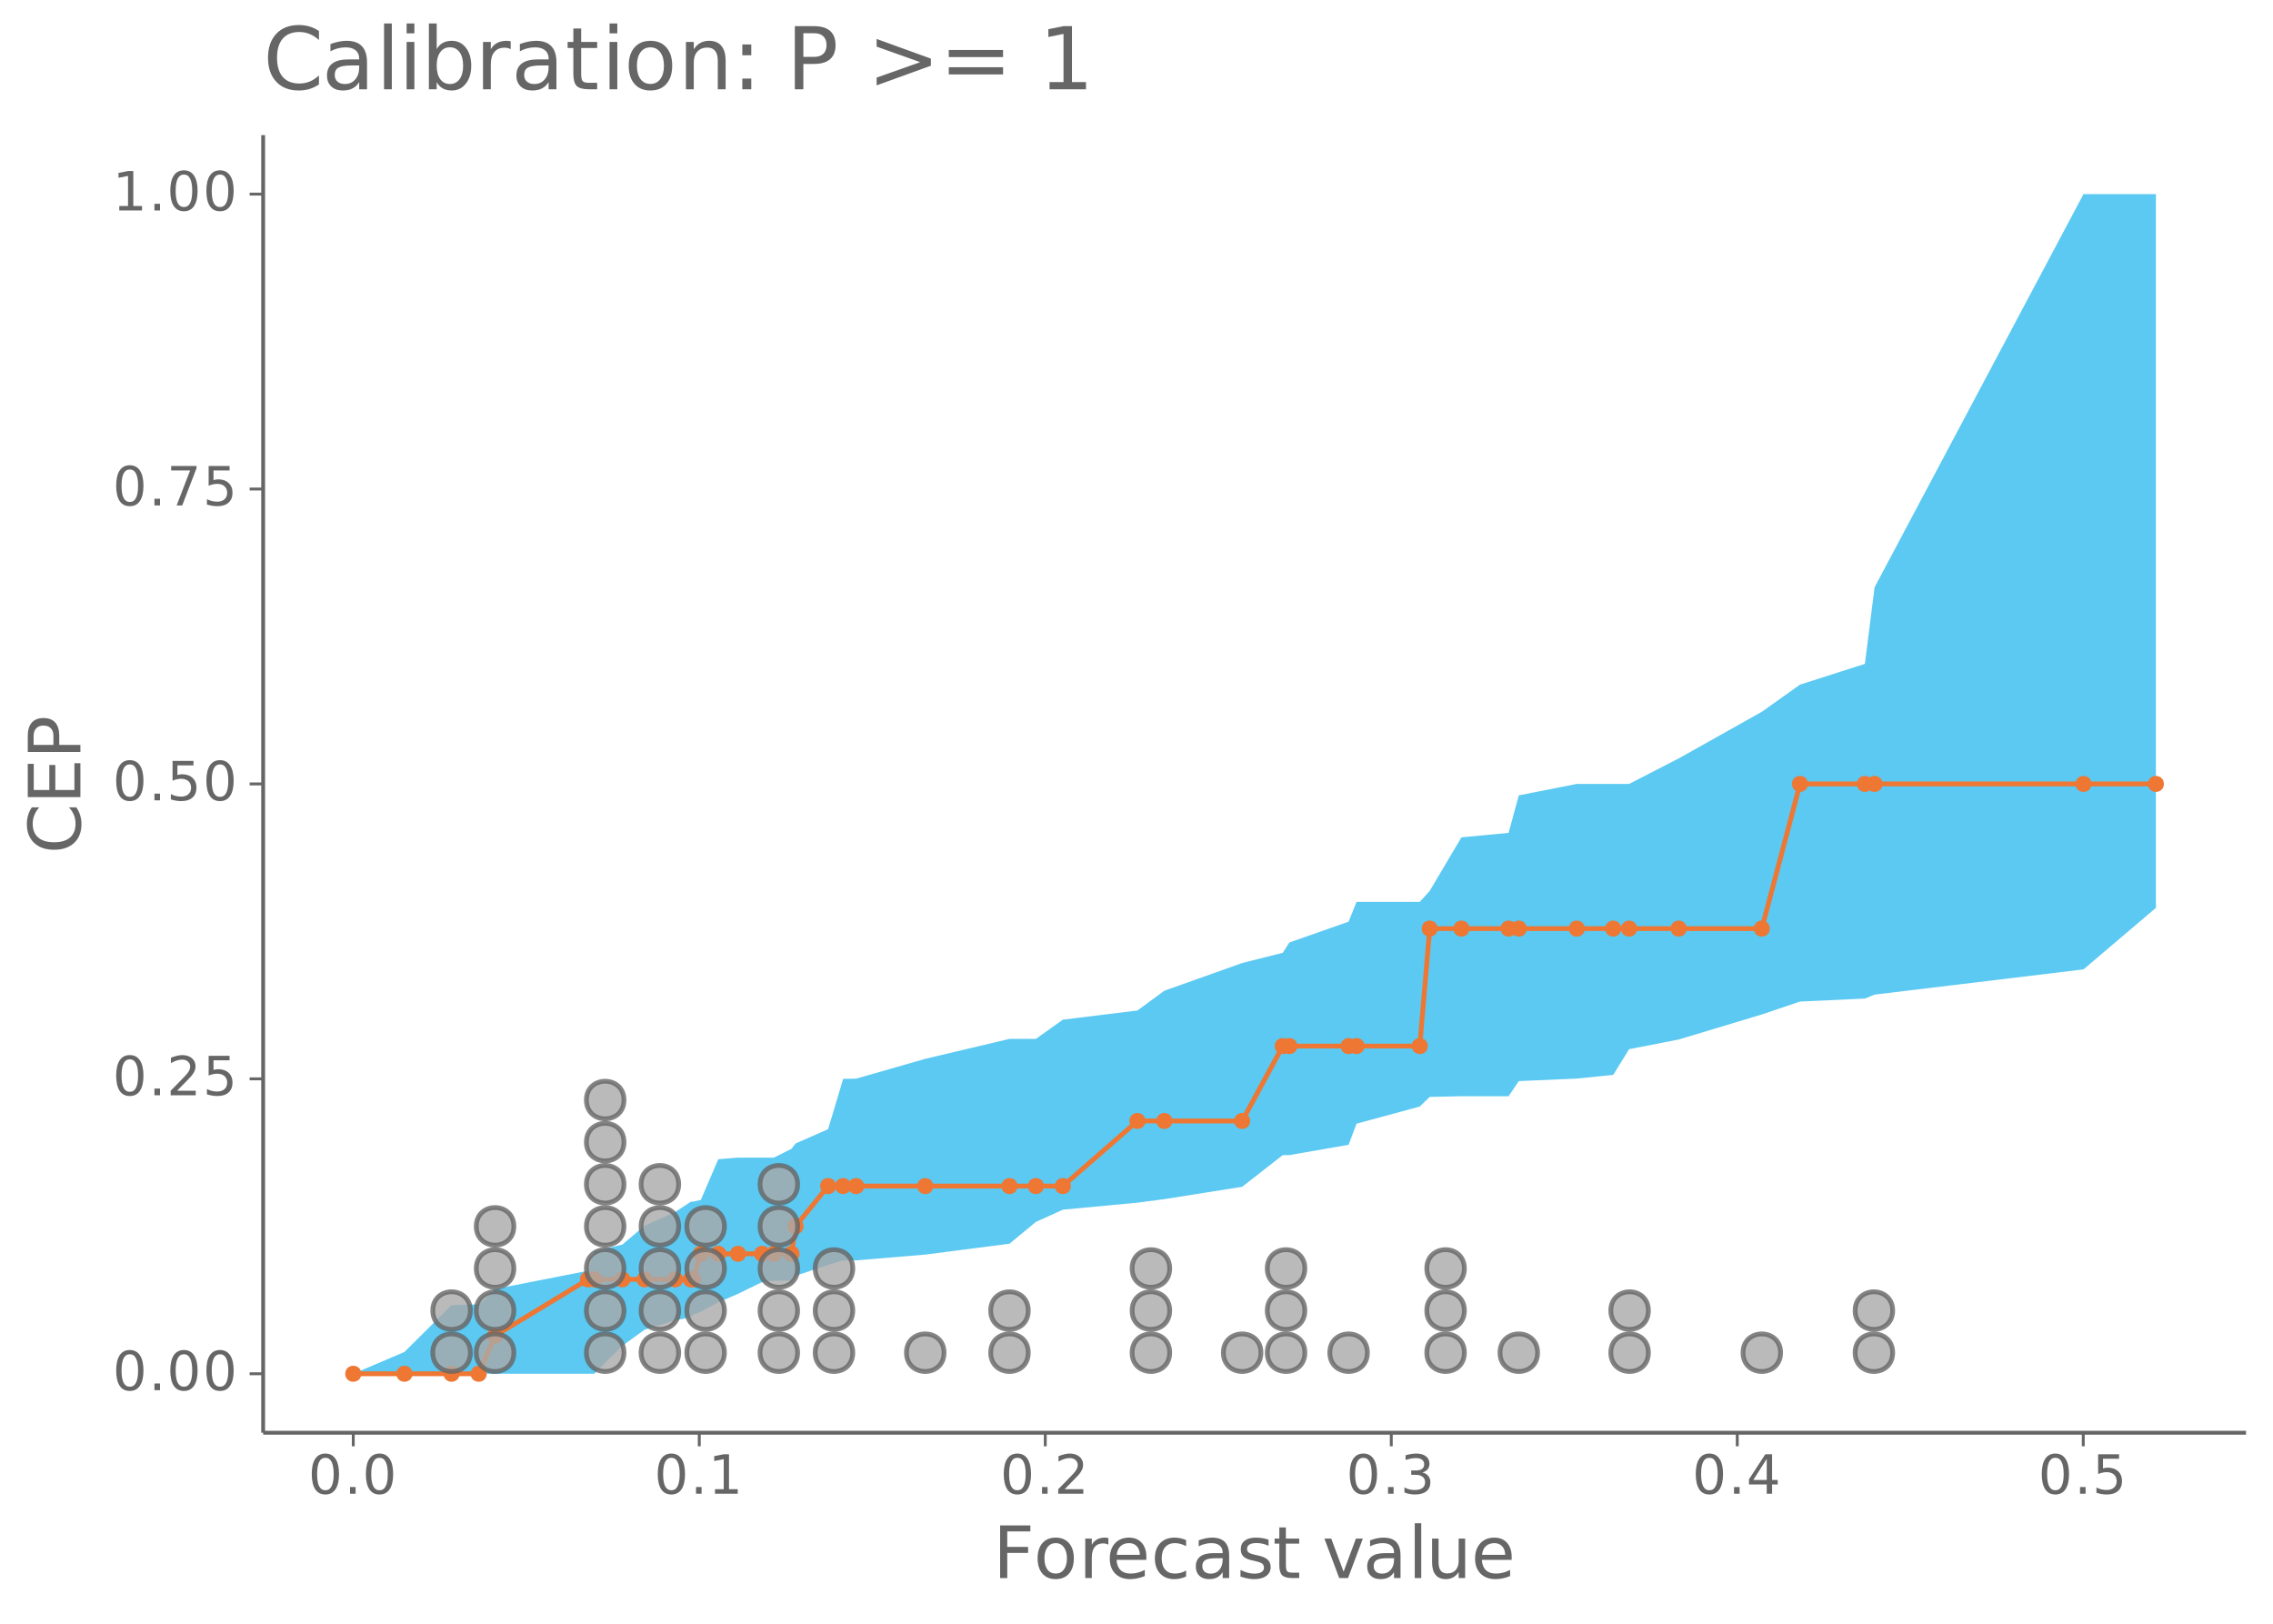 <?xml version="1.0" encoding="UTF-8"?>
<svg xmlns="http://www.w3.org/2000/svg" xmlns:xlink="http://www.w3.org/1999/xlink" width="504pt" height="360pt" viewBox="0 0 504 360" version="1.1">
<defs>
<g>
<symbol overflow="visible" id="glyph0-0">
<path style="stroke:none;" d="M 0.594 2.125 L 0.594 -8.469 L 6.594 -8.469 L 6.594 2.125 Z M 1.266 1.453 L 5.938 1.453 L 5.938 -7.781 L 1.266 -7.781 Z M 1.266 1.453 "/>
</symbol>
<symbol overflow="visible" id="glyph0-1">
<path style="stroke:none;" d="M 3.812 -7.969 C 3.207 -7.969 2.75 -7.664 2.438 -7.062 C 2.133 -6.469 1.984 -5.566 1.984 -4.359 C 1.984 -3.16 2.133 -2.258 2.438 -1.656 C 2.75 -1.062 3.207 -0.766 3.812 -0.766 C 4.426 -0.766 4.883 -1.062 5.188 -1.656 C 5.5 -2.258 5.656 -3.16 5.656 -4.359 C 5.656 -5.566 5.5 -6.469 5.188 -7.062 C 4.883 -7.664 4.426 -7.969 3.812 -7.969 Z M 3.812 -8.906 C 4.789 -8.906 5.539 -8.516 6.062 -7.734 C 6.582 -6.961 6.844 -5.836 6.844 -4.359 C 6.844 -2.891 6.582 -1.766 6.062 -0.984 C 5.539 -0.211 4.789 0.172 3.812 0.172 C 2.832 0.172 2.082 -0.211 1.562 -0.984 C 1.051 -1.766 0.797 -2.891 0.797 -4.359 C 0.797 -5.836 1.051 -6.961 1.562 -7.734 C 2.082 -8.516 2.832 -8.906 3.812 -8.906 Z M 3.812 -8.906 "/>
</symbol>
<symbol overflow="visible" id="glyph0-2">
<path style="stroke:none;" d="M 1.281 -1.484 L 2.516 -1.484 L 2.516 0 L 1.281 0 Z M 1.281 -1.484 "/>
</symbol>
<symbol overflow="visible" id="glyph0-3">
<path style="stroke:none;" d="M 2.297 -1 L 6.438 -1 L 6.438 0 L 0.875 0 L 0.875 -1 C 1.32 -1.457 1.93 -2.078 2.703 -2.859 C 3.484 -3.648 3.973 -4.16 4.172 -4.391 C 4.555 -4.805 4.82 -5.16 4.969 -5.453 C 5.125 -5.754 5.203 -6.047 5.203 -6.328 C 5.203 -6.797 5.035 -7.176 4.703 -7.469 C 4.379 -7.758 3.957 -7.906 3.438 -7.906 C 3.062 -7.906 2.664 -7.844 2.25 -7.719 C 1.844 -7.594 1.406 -7.395 0.938 -7.125 L 0.938 -8.328 C 1.414 -8.516 1.859 -8.656 2.266 -8.75 C 2.68 -8.852 3.062 -8.906 3.406 -8.906 C 4.312 -8.906 5.035 -8.676 5.578 -8.219 C 6.117 -7.77 6.391 -7.164 6.391 -6.406 C 6.391 -6.051 6.32 -5.711 6.188 -5.391 C 6.051 -5.066 5.805 -4.688 5.453 -4.25 C 5.348 -4.133 5.035 -3.805 4.516 -3.266 C 3.992 -2.723 3.254 -1.969 2.297 -1 Z M 2.297 -1 "/>
</symbol>
<symbol overflow="visible" id="glyph0-4">
<path style="stroke:none;" d="M 1.297 -8.75 L 5.938 -8.75 L 5.938 -7.75 L 2.375 -7.75 L 2.375 -5.609 C 2.551 -5.672 2.723 -5.711 2.891 -5.734 C 3.066 -5.766 3.238 -5.781 3.406 -5.781 C 4.383 -5.781 5.16 -5.508 5.734 -4.969 C 6.305 -4.438 6.594 -3.719 6.594 -2.812 C 6.594 -1.863 6.297 -1.129 5.703 -0.609 C 5.117 -0.086 4.297 0.172 3.234 0.172 C 2.859 0.172 2.477 0.141 2.094 0.078 C 1.719 0.016 1.328 -0.078 0.922 -0.203 L 0.922 -1.391 C 1.273 -1.203 1.641 -1.062 2.016 -0.969 C 2.391 -0.875 2.785 -0.828 3.203 -0.828 C 3.879 -0.828 4.414 -1.004 4.812 -1.359 C 5.207 -1.711 5.406 -2.195 5.406 -2.812 C 5.406 -3.414 5.207 -3.895 4.812 -4.25 C 4.414 -4.602 3.879 -4.781 3.203 -4.781 C 2.891 -4.781 2.57 -4.742 2.25 -4.672 C 1.938 -4.609 1.617 -4.504 1.297 -4.359 Z M 1.297 -8.75 "/>
</symbol>
<symbol overflow="visible" id="glyph0-5">
<path style="stroke:none;" d="M 0.984 -8.75 L 6.609 -8.75 L 6.609 -8.25 L 3.438 0 L 2.203 0 L 5.188 -7.75 L 0.984 -7.75 Z M 0.984 -8.75 "/>
</symbol>
<symbol overflow="visible" id="glyph0-6">
<path style="stroke:none;" d="M 1.484 -1 L 3.422 -1 L 3.422 -7.672 L 1.312 -7.25 L 1.312 -8.328 L 3.406 -8.75 L 4.594 -8.75 L 4.594 -1 L 6.531 -1 L 6.531 0 L 1.484 0 Z M 1.484 -1 "/>
</symbol>
<symbol overflow="visible" id="glyph0-7">
<path style="stroke:none;" d="M 4.875 -4.719 C 5.438 -4.594 5.875 -4.336 6.188 -3.953 C 6.508 -3.578 6.672 -3.109 6.672 -2.547 C 6.672 -1.68 6.375 -1.008 5.781 -0.531 C 5.188 -0.062 4.344 0.172 3.25 0.172 C 2.883 0.172 2.504 0.133 2.109 0.062 C 1.723 -0.008 1.328 -0.117 0.922 -0.266 L 0.922 -1.406 C 1.242 -1.219 1.598 -1.07 1.984 -0.969 C 2.379 -0.875 2.789 -0.828 3.219 -0.828 C 3.957 -0.828 4.52 -0.973 4.906 -1.266 C 5.301 -1.555 5.5 -1.984 5.5 -2.547 C 5.5 -3.055 5.316 -3.457 4.953 -3.75 C 4.586 -4.039 4.086 -4.188 3.453 -4.188 L 2.422 -4.188 L 2.422 -5.156 L 3.5 -5.156 C 4.07 -5.156 4.516 -5.27 4.828 -5.5 C 5.141 -5.738 5.297 -6.078 5.297 -6.516 C 5.297 -6.961 5.133 -7.305 4.812 -7.547 C 4.5 -7.785 4.047 -7.906 3.453 -7.906 C 3.117 -7.906 2.766 -7.867 2.391 -7.797 C 2.023 -7.734 1.617 -7.629 1.172 -7.484 L 1.172 -8.531 C 1.629 -8.656 2.051 -8.75 2.438 -8.812 C 2.832 -8.875 3.203 -8.906 3.547 -8.906 C 4.453 -8.906 5.164 -8.703 5.688 -8.297 C 6.207 -7.891 6.469 -7.336 6.469 -6.641 C 6.469 -6.148 6.328 -5.738 6.047 -5.406 C 5.773 -5.07 5.383 -4.844 4.875 -4.719 Z M 4.875 -4.719 "/>
</symbol>
<symbol overflow="visible" id="glyph0-8">
<path style="stroke:none;" d="M 4.531 -7.719 L 1.547 -3.047 L 4.531 -3.047 Z M 4.219 -8.75 L 5.719 -8.75 L 5.719 -3.047 L 6.969 -3.047 L 6.969 -2.062 L 5.719 -2.062 L 5.719 0 L 4.531 0 L 4.531 -2.062 L 0.594 -2.062 L 0.594 -3.203 Z M 4.219 -8.75 "/>
</symbol>
<symbol overflow="visible" id="glyph1-0">
<path style="stroke:none;" d="M 0.797 2.828 L 0.797 -11.281 L 8.797 -11.281 L 8.797 2.828 Z M 1.703 1.938 L 7.906 1.938 L 7.906 -10.391 L 1.703 -10.391 Z M 1.703 1.938 "/>
</symbol>
<symbol overflow="visible" id="glyph1-1">
<path style="stroke:none;" d="M 1.578 -11.672 L 8.281 -11.672 L 8.281 -10.344 L 3.156 -10.344 L 3.156 -6.906 L 7.781 -6.906 L 7.781 -5.578 L 3.156 -5.578 L 3.156 0 L 1.578 0 Z M 1.578 -11.672 "/>
</symbol>
<symbol overflow="visible" id="glyph1-2">
<path style="stroke:none;" d="M 4.906 -7.75 C 4.133 -7.75 3.523 -7.445 3.078 -6.844 C 2.629 -6.238 2.406 -5.414 2.406 -4.375 C 2.406 -3.32 2.625 -2.492 3.062 -1.891 C 3.508 -1.297 4.125 -1 4.906 -1 C 5.664 -1 6.27 -1.301 6.719 -1.906 C 7.164 -2.508 7.391 -3.332 7.391 -4.375 C 7.391 -5.406 7.164 -6.223 6.719 -6.828 C 6.27 -7.441 5.664 -7.75 4.906 -7.75 Z M 4.906 -8.969 C 6.156 -8.969 7.133 -8.562 7.844 -7.75 C 8.562 -6.938 8.922 -5.812 8.922 -4.375 C 8.922 -2.938 8.562 -1.805 7.844 -0.984 C 7.133 -0.172 6.156 0.234 4.906 0.234 C 3.645 0.234 2.66 -0.172 1.953 -0.984 C 1.242 -1.805 0.891 -2.938 0.891 -4.375 C 0.891 -5.812 1.242 -6.938 1.953 -7.75 C 2.66 -8.562 3.645 -8.969 4.906 -8.969 Z M 4.906 -8.969 "/>
</symbol>
<symbol overflow="visible" id="glyph1-3">
<path style="stroke:none;" d="M 6.578 -7.406 C 6.422 -7.5 6.242 -7.566 6.047 -7.609 C 5.859 -7.66 5.648 -7.688 5.422 -7.688 C 4.609 -7.688 3.984 -7.422 3.547 -6.891 C 3.117 -6.359 2.906 -5.598 2.906 -4.609 L 2.906 0 L 1.453 0 L 1.453 -8.75 L 2.906 -8.75 L 2.906 -7.391 C 3.207 -7.922 3.598 -8.316 4.078 -8.578 C 4.566 -8.836 5.156 -8.969 5.844 -8.969 C 5.945 -8.969 6.055 -8.957 6.172 -8.938 C 6.297 -8.926 6.43 -8.91 6.578 -8.891 Z M 6.578 -7.406 "/>
</symbol>
<symbol overflow="visible" id="glyph1-4">
<path style="stroke:none;" d="M 9 -4.734 L 9 -4.031 L 2.391 -4.031 C 2.453 -3.039 2.75 -2.285 3.281 -1.766 C 3.812 -1.254 4.555 -1 5.516 -1 C 6.066 -1 6.598 -1.066 7.109 -1.203 C 7.629 -1.336 8.145 -1.539 8.656 -1.812 L 8.656 -0.453 C 8.145 -0.234 7.617 -0.066 7.078 0.047 C 6.535 0.172 5.984 0.234 5.422 0.234 C 4.023 0.234 2.922 -0.172 2.109 -0.984 C 1.297 -1.805 0.891 -2.91 0.891 -4.297 C 0.891 -5.723 1.273 -6.859 2.047 -7.703 C 2.816 -8.547 3.859 -8.969 5.172 -8.969 C 6.348 -8.969 7.281 -8.586 7.969 -7.828 C 8.656 -7.066 9 -6.035 9 -4.734 Z M 7.562 -5.156 C 7.551 -5.945 7.328 -6.578 6.891 -7.047 C 6.461 -7.516 5.895 -7.75 5.188 -7.75 C 4.383 -7.75 3.742 -7.52 3.266 -7.062 C 2.785 -6.613 2.508 -5.977 2.438 -5.156 Z M 7.562 -5.156 "/>
</symbol>
<symbol overflow="visible" id="glyph1-5">
<path style="stroke:none;" d="M 7.812 -8.422 L 7.812 -7.078 C 7.406 -7.297 6.992 -7.461 6.578 -7.578 C 6.172 -7.691 5.758 -7.75 5.344 -7.75 C 4.414 -7.75 3.691 -7.453 3.172 -6.859 C 2.66 -6.266 2.406 -5.438 2.406 -4.375 C 2.406 -3.301 2.66 -2.469 3.172 -1.875 C 3.691 -1.289 4.414 -1 5.344 -1 C 5.758 -1 6.172 -1.051 6.578 -1.156 C 6.992 -1.27 7.406 -1.441 7.812 -1.672 L 7.812 -0.344 C 7.406 -0.156 6.988 -0.016 6.562 0.078 C 6.133 0.18 5.676 0.234 5.188 0.234 C 3.875 0.234 2.828 -0.18 2.047 -1.016 C 1.273 -1.848 0.891 -2.969 0.891 -4.375 C 0.891 -5.801 1.281 -6.922 2.062 -7.734 C 2.844 -8.555 3.914 -8.969 5.281 -8.969 C 5.727 -8.969 6.16 -8.922 6.578 -8.828 C 7.004 -8.734 7.414 -8.598 7.812 -8.422 Z M 7.812 -8.422 "/>
</symbol>
<symbol overflow="visible" id="glyph1-6">
<path style="stroke:none;" d="M 5.484 -4.406 C 4.328 -4.406 3.523 -4.27 3.078 -4 C 2.629 -3.738 2.406 -3.285 2.406 -2.641 C 2.406 -2.129 2.57 -1.723 2.906 -1.422 C 3.238 -1.129 3.695 -0.984 4.281 -0.984 C 5.07 -0.984 5.707 -1.266 6.188 -1.828 C 6.676 -2.391 6.922 -3.141 6.922 -4.078 L 6.922 -4.406 Z M 8.359 -5 L 8.359 0 L 6.922 0 L 6.922 -1.328 C 6.586 -0.797 6.176 -0.398 5.688 -0.141 C 5.195 0.109 4.598 0.234 3.891 0.234 C 2.992 0.234 2.281 -0.016 1.75 -0.516 C 1.227 -1.023 0.969 -1.703 0.969 -2.547 C 0.969 -3.535 1.297 -4.281 1.953 -4.781 C 2.609 -5.281 3.594 -5.531 4.906 -5.531 L 6.922 -5.531 L 6.922 -5.672 C 6.922 -6.328 6.703 -6.836 6.266 -7.203 C 5.828 -7.566 5.219 -7.75 4.438 -7.75 C 3.938 -7.75 3.445 -7.688 2.969 -7.562 C 2.5 -7.445 2.047 -7.27 1.609 -7.031 L 1.609 -8.359 C 2.129 -8.555 2.633 -8.707 3.125 -8.812 C 3.625 -8.914 4.109 -8.969 4.578 -8.969 C 5.848 -8.969 6.797 -8.641 7.422 -7.984 C 8.047 -7.328 8.359 -6.332 8.359 -5 Z M 8.359 -5 "/>
</symbol>
<symbol overflow="visible" id="glyph1-7">
<path style="stroke:none;" d="M 7.094 -8.5 L 7.094 -7.141 C 6.688 -7.348 6.266 -7.504 5.828 -7.609 C 5.391 -7.711 4.938 -7.766 4.469 -7.766 C 3.75 -7.766 3.211 -7.656 2.859 -7.438 C 2.504 -7.219 2.328 -6.891 2.328 -6.453 C 2.328 -6.117 2.453 -5.852 2.703 -5.656 C 2.961 -5.469 3.477 -5.289 4.25 -5.125 L 4.734 -5.016 C 5.754 -4.797 6.477 -4.484 6.906 -4.078 C 7.344 -3.68 7.562 -3.129 7.562 -2.422 C 7.562 -1.609 7.238 -0.961 6.594 -0.484 C 5.945 -0.004 5.062 0.234 3.938 0.234 C 3.469 0.234 2.977 0.188 2.469 0.094 C 1.969 0 1.438 -0.141 0.875 -0.328 L 0.875 -1.812 C 1.406 -1.531 1.926 -1.32 2.438 -1.188 C 2.957 -1.051 3.469 -0.984 3.969 -0.984 C 4.645 -0.984 5.164 -1.098 5.531 -1.328 C 5.895 -1.555 6.078 -1.883 6.078 -2.312 C 6.078 -2.695 5.945 -2.992 5.688 -3.203 C 5.426 -3.41 4.848 -3.613 3.953 -3.812 L 3.453 -3.922 C 2.566 -4.109 1.926 -4.395 1.531 -4.781 C 1.133 -5.176 0.938 -5.711 0.938 -6.391 C 0.938 -7.211 1.227 -7.848 1.812 -8.297 C 2.395 -8.742 3.223 -8.969 4.297 -8.969 C 4.828 -8.969 5.328 -8.926 5.797 -8.844 C 6.266 -8.77 6.695 -8.656 7.094 -8.5 Z M 7.094 -8.5 "/>
</symbol>
<symbol overflow="visible" id="glyph1-8">
<path style="stroke:none;" d="M 2.938 -11.234 L 2.938 -8.75 L 5.891 -8.75 L 5.891 -7.641 L 2.938 -7.641 L 2.938 -2.891 C 2.938 -2.172 3.031 -1.707 3.219 -1.5 C 3.414 -1.301 3.816 -1.203 4.422 -1.203 L 5.891 -1.203 L 5.891 0 L 4.422 0 C 3.305 0 2.535 -0.207 2.109 -0.625 C 1.691 -1.039 1.484 -1.797 1.484 -2.891 L 1.484 -7.641 L 0.438 -7.641 L 0.438 -8.75 L 1.484 -8.75 L 1.484 -11.234 Z M 2.938 -11.234 "/>
</symbol>
<symbol overflow="visible" id="glyph1-9">
<path style="stroke:none;" d=""/>
</symbol>
<symbol overflow="visible" id="glyph1-10">
<path style="stroke:none;" d="M 0.484 -8.75 L 2 -8.75 L 4.734 -1.406 L 7.469 -8.75 L 9 -8.75 L 5.719 0 L 3.766 0 Z M 0.484 -8.75 "/>
</symbol>
<symbol overflow="visible" id="glyph1-11">
<path style="stroke:none;" d="M 1.516 -12.156 L 2.953 -12.156 L 2.953 0 L 1.516 0 Z M 1.516 -12.156 "/>
</symbol>
<symbol overflow="visible" id="glyph1-12">
<path style="stroke:none;" d="M 1.359 -3.453 L 1.359 -8.75 L 2.797 -8.75 L 2.797 -3.516 C 2.797 -2.68 2.957 -2.055 3.281 -1.641 C 3.602 -1.234 4.086 -1.031 4.734 -1.031 C 5.516 -1.031 6.129 -1.273 6.578 -1.766 C 7.023 -2.266 7.25 -2.941 7.25 -3.797 L 7.25 -8.75 L 8.688 -8.75 L 8.688 0 L 7.25 0 L 7.25 -1.344 C 6.906 -0.812 6.5 -0.414 6.031 -0.156 C 5.57 0.102 5.039 0.234 4.438 0.234 C 3.426 0.234 2.66 -0.078 2.141 -0.703 C 1.617 -1.336 1.359 -2.254 1.359 -3.453 Z M 4.984 -8.969 Z M 4.984 -8.969 "/>
</symbol>
<symbol overflow="visible" id="glyph2-0">
<path style="stroke:none;" d="M 2.828 -0.797 L -11.281 -0.797 L -11.281 -8.797 L 2.828 -8.797 Z M 1.938 -1.703 L 1.938 -7.906 L -10.391 -7.906 L -10.391 -1.703 Z M 1.938 -1.703 "/>
</symbol>
<symbol overflow="visible" id="glyph2-1">
<path style="stroke:none;" d="M -10.766 -10.312 L -9.109 -10.312 C -9.598 -9.781 -9.961 -9.211 -10.203 -8.609 C -10.453 -8.004 -10.578 -7.363 -10.578 -6.688 C -10.578 -5.352 -10.172 -4.332 -9.359 -3.625 C -8.547 -2.914 -7.367 -2.562 -5.828 -2.562 C -4.285 -2.562 -3.109 -2.914 -2.297 -3.625 C -1.484 -4.332 -1.078 -5.352 -1.078 -6.688 C -1.078 -7.363 -1.195 -8.004 -1.438 -8.609 C -1.688 -9.211 -2.055 -9.781 -2.547 -10.312 L -0.906 -10.312 C -0.531 -9.758 -0.242 -9.172 -0.047 -8.547 C 0.141 -7.93 0.234 -7.281 0.234 -6.594 C 0.234 -4.832 -0.305 -3.441 -1.391 -2.422 C -2.473 -1.41 -3.953 -0.906 -5.828 -0.906 C -7.703 -0.906 -9.176 -1.41 -10.25 -2.422 C -11.332 -3.441 -11.875 -4.832 -11.875 -6.594 C -11.875 -7.289 -11.781 -7.945 -11.594 -8.562 C -11.414 -9.188 -11.141 -9.77 -10.766 -10.312 Z M -10.766 -10.312 "/>
</symbol>
<symbol overflow="visible" id="glyph2-2">
<path style="stroke:none;" d="M -11.672 -1.578 L -11.672 -8.953 L -10.344 -8.953 L -10.344 -3.156 L -6.891 -3.156 L -6.891 -8.703 L -5.562 -8.703 L -5.562 -3.156 L -1.328 -3.156 L -1.328 -9.094 L 0 -9.094 L 0 -1.578 Z M -11.672 -1.578 "/>
</symbol>
<symbol overflow="visible" id="glyph2-3">
<path style="stroke:none;" d="M -10.375 -3.156 L -5.984 -3.156 L -5.984 -5.141 C -5.984 -5.867 -6.172 -6.43 -6.547 -6.828 C -6.93 -7.234 -7.477 -7.438 -8.188 -7.438 C -8.883 -7.438 -9.422 -7.234 -9.797 -6.828 C -10.18 -6.43 -10.375 -5.867 -10.375 -5.141 Z M -11.672 -1.578 L -11.672 -5.141 C -11.672 -6.441 -11.375 -7.426 -10.781 -8.094 C -10.188 -8.77 -9.32 -9.109 -8.188 -9.109 C -7.031 -9.109 -6.156 -8.77 -5.562 -8.094 C -4.977 -7.426 -4.688 -6.441 -4.688 -5.141 L -4.688 -3.156 L 0 -3.156 L 0 -1.578 Z M -11.672 -1.578 "/>
</symbol>
<symbol overflow="visible" id="glyph3-0">
<path style="stroke:none;" d="M 0.953 3.391 L 0.953 -13.547 L 10.562 -13.547 L 10.562 3.391 Z M 2.031 2.328 L 9.484 2.328 L 9.484 -12.469 L 2.031 -12.469 Z M 2.031 2.328 "/>
</symbol>
<symbol overflow="visible" id="glyph3-1">
<path style="stroke:none;" d="M 12.375 -12.922 L 12.375 -10.922 C 11.727 -11.516 11.047 -11.957 10.328 -12.25 C 9.609 -12.551 8.844 -12.703 8.031 -12.703 C 6.426 -12.703 5.195 -12.211 4.344 -11.234 C 3.5 -10.254 3.078 -8.836 3.078 -6.984 C 3.078 -5.141 3.5 -3.727 4.344 -2.75 C 5.195 -1.77 6.426 -1.281 8.031 -1.281 C 8.844 -1.281 9.609 -1.426 10.328 -1.719 C 11.047 -2.02 11.727 -2.469 12.375 -3.062 L 12.375 -1.078 C 11.707 -0.629 11.004 -0.289 10.266 -0.062 C 9.523 0.156 8.738 0.266 7.906 0.266 C 5.789 0.266 4.125 -0.379 2.906 -1.672 C 1.688 -2.973 1.078 -4.742 1.078 -6.984 C 1.078 -9.234 1.688 -11.004 2.906 -12.297 C 4.125 -13.598 5.789 -14.25 7.906 -14.25 C 8.75 -14.25 9.539 -14.141 10.281 -13.922 C 11.02 -13.703 11.719 -13.367 12.375 -12.922 Z M 12.375 -12.922 "/>
</symbol>
<symbol overflow="visible" id="glyph3-2">
<path style="stroke:none;" d="M 6.578 -5.281 C 5.18 -5.281 4.211 -5.117 3.672 -4.797 C 3.141 -4.484 2.875 -3.941 2.875 -3.172 C 2.875 -2.555 3.078 -2.066 3.484 -1.703 C 3.891 -1.348 4.438 -1.172 5.125 -1.172 C 6.082 -1.172 6.848 -1.508 7.422 -2.188 C 8.004 -2.863 8.297 -3.766 8.297 -4.891 L 8.297 -5.281 Z M 10.031 -5.984 L 10.031 0 L 8.297 0 L 8.297 -1.594 C 7.898 -0.957 7.406 -0.488 6.812 -0.188 C 6.227 0.113 5.516 0.266 4.672 0.266 C 3.598 0.266 2.742 -0.031 2.109 -0.625 C 1.473 -1.227 1.156 -2.039 1.156 -3.062 C 1.156 -4.238 1.551 -5.125 2.344 -5.719 C 3.133 -6.32 4.312 -6.625 5.875 -6.625 L 8.297 -6.625 L 8.297 -6.797 C 8.297 -7.586 8.035 -8.203 7.516 -8.641 C 6.992 -9.078 6.258 -9.297 5.312 -9.297 C 4.719 -9.297 4.133 -9.223 3.562 -9.078 C 2.988 -8.93 2.441 -8.711 1.922 -8.422 L 1.922 -10.031 C 2.555 -10.27 3.172 -10.445 3.766 -10.562 C 4.359 -10.688 4.938 -10.75 5.5 -10.75 C 7.008 -10.75 8.141 -10.352 8.891 -9.562 C 9.648 -8.781 10.031 -7.586 10.031 -5.984 Z M 10.031 -5.984 "/>
</symbol>
<symbol overflow="visible" id="glyph3-3">
<path style="stroke:none;" d="M 1.812 -14.594 L 3.531 -14.594 L 3.531 0 L 1.812 0 Z M 1.812 -14.594 "/>
</symbol>
<symbol overflow="visible" id="glyph3-4">
<path style="stroke:none;" d="M 1.812 -10.5 L 3.531 -10.5 L 3.531 0 L 1.812 0 Z M 1.812 -14.594 L 3.531 -14.594 L 3.531 -12.406 L 1.812 -12.406 Z M 1.812 -14.594 "/>
</symbol>
<symbol overflow="visible" id="glyph3-5">
<path style="stroke:none;" d="M 9.344 -5.234 C 9.344 -6.504 9.082 -7.5 8.562 -8.219 C 8.039 -8.945 7.32 -9.312 6.406 -9.312 C 5.5 -9.312 4.785 -8.945 4.266 -8.219 C 3.742 -7.5 3.484 -6.504 3.484 -5.234 C 3.484 -3.973 3.742 -2.977 4.266 -2.25 C 4.785 -1.531 5.5 -1.172 6.406 -1.172 C 7.32 -1.172 8.039 -1.531 8.562 -2.25 C 9.082 -2.977 9.344 -3.973 9.344 -5.234 Z M 3.484 -8.906 C 3.836 -9.531 4.289 -9.992 4.844 -10.297 C 5.406 -10.598 6.066 -10.75 6.828 -10.75 C 8.109 -10.75 9.145 -10.242 9.938 -9.234 C 10.738 -8.223 11.141 -6.891 11.141 -5.234 C 11.141 -3.586 10.738 -2.258 9.938 -1.25 C 9.145 -0.238 8.109 0.266 6.828 0.266 C 6.066 0.266 5.406 0.113 4.844 -0.188 C 4.289 -0.488 3.836 -0.953 3.484 -1.578 L 3.484 0 L 1.75 0 L 1.75 -14.594 L 3.484 -14.594 Z M 3.484 -8.906 "/>
</symbol>
<symbol overflow="visible" id="glyph3-6">
<path style="stroke:none;" d="M 7.891 -8.891 C 7.703 -9.004 7.492 -9.086 7.266 -9.141 C 7.035 -9.191 6.781 -9.219 6.5 -9.219 C 5.531 -9.219 4.785 -8.898 4.266 -8.266 C 3.742 -7.629 3.484 -6.719 3.484 -5.531 L 3.484 0 L 1.75 0 L 1.75 -10.5 L 3.484 -10.5 L 3.484 -8.875 C 3.836 -9.508 4.305 -9.977 4.891 -10.281 C 5.473 -10.594 6.18 -10.75 7.016 -10.75 C 7.129 -10.75 7.258 -10.738 7.406 -10.719 C 7.551 -10.707 7.711 -10.688 7.891 -10.656 Z M 7.891 -8.891 "/>
</symbol>
<symbol overflow="visible" id="glyph3-7">
<path style="stroke:none;" d="M 3.516 -13.484 L 3.516 -10.5 L 7.062 -10.5 L 7.062 -9.156 L 3.516 -9.156 L 3.516 -3.453 C 3.516 -2.598 3.629 -2.047 3.859 -1.797 C 4.098 -1.555 4.578 -1.438 5.297 -1.438 L 7.062 -1.438 L 7.062 0 L 5.297 0 C 3.961 0 3.039 -0.242 2.531 -0.734 C 2.031 -1.234 1.781 -2.141 1.781 -3.453 L 1.781 -9.156 L 0.516 -9.156 L 0.516 -10.5 L 1.781 -10.5 L 1.781 -13.484 Z M 3.516 -13.484 "/>
</symbol>
<symbol overflow="visible" id="glyph3-8">
<path style="stroke:none;" d="M 5.875 -9.297 C 4.945 -9.297 4.211 -8.93 3.672 -8.203 C 3.141 -7.484 2.875 -6.492 2.875 -5.234 C 2.875 -3.984 3.141 -2.992 3.672 -2.266 C 4.211 -1.547 4.945 -1.188 5.875 -1.188 C 6.789 -1.188 7.52 -1.547 8.062 -2.266 C 8.602 -2.992 8.875 -3.984 8.875 -5.234 C 8.875 -6.484 8.602 -7.473 8.062 -8.203 C 7.52 -8.93 6.789 -9.297 5.875 -9.297 Z M 5.875 -10.75 C 7.375 -10.75 8.551 -10.258 9.406 -9.281 C 10.27 -8.312 10.703 -6.961 10.703 -5.234 C 10.703 -3.516 10.27 -2.164 9.406 -1.188 C 8.551 -0.219 7.375 0.266 5.875 0.266 C 4.375 0.266 3.195 -0.219 2.344 -1.188 C 1.488 -2.164 1.062 -3.516 1.062 -5.234 C 1.062 -6.961 1.488 -8.312 2.344 -9.281 C 3.195 -10.258 4.375 -10.75 5.875 -10.75 Z M 5.875 -10.75 "/>
</symbol>
<symbol overflow="visible" id="glyph3-9">
<path style="stroke:none;" d="M 10.547 -6.344 L 10.547 0 L 8.812 0 L 8.812 -6.281 C 8.812 -7.27 8.617 -8.008 8.234 -8.5 C 7.848 -9 7.266 -9.25 6.484 -9.25 C 5.555 -9.25 4.82 -8.953 4.281 -8.359 C 3.75 -7.766 3.484 -6.957 3.484 -5.938 L 3.484 0 L 1.75 0 L 1.75 -10.5 L 3.484 -10.5 L 3.484 -8.875 C 3.891 -9.5 4.375 -9.969 4.938 -10.281 C 5.5 -10.594 6.145 -10.75 6.875 -10.75 C 8.082 -10.75 8.992 -10.375 9.609 -9.625 C 10.234 -8.883 10.547 -7.789 10.547 -6.344 Z M 10.547 -6.344 "/>
</symbol>
<symbol overflow="visible" id="glyph3-10">
<path style="stroke:none;" d="M 2.25 -2.375 L 4.234 -2.375 L 4.234 0 L 2.25 0 Z M 2.25 -9.938 L 4.234 -9.938 L 4.234 -7.547 L 2.25 -7.547 Z M 2.25 -9.938 "/>
</symbol>
<symbol overflow="visible" id="glyph3-11">
<path style="stroke:none;" d=""/>
</symbol>
<symbol overflow="visible" id="glyph3-12">
<path style="stroke:none;" d="M 3.781 -12.438 L 3.781 -7.188 L 6.156 -7.188 C 7.039 -7.188 7.723 -7.41 8.203 -7.859 C 8.68 -8.316 8.922 -8.969 8.922 -9.812 C 8.922 -10.656 8.68 -11.301 8.203 -11.75 C 7.723 -12.207 7.039 -12.438 6.156 -12.438 Z M 1.891 -14 L 6.156 -14 C 7.727 -14 8.914 -13.645 9.719 -12.938 C 10.52 -12.227 10.922 -11.188 10.922 -9.812 C 10.922 -8.438 10.52 -7.395 9.719 -6.688 C 8.914 -5.977 7.727 -5.625 6.156 -5.625 L 3.781 -5.625 L 3.781 0 L 1.891 0 Z M 1.891 -14 "/>
</symbol>
<symbol overflow="visible" id="glyph3-13">
<path style="stroke:none;" d="M 2.031 -9.453 L 2.031 -11.156 L 14.062 -6.797 L 14.062 -5.234 L 2.031 -0.875 L 2.031 -2.594 L 11.688 -6.016 Z M 2.031 -9.453 "/>
</symbol>
<symbol overflow="visible" id="glyph3-14">
<path style="stroke:none;" d="M 2.031 -8.719 L 14.062 -8.719 L 14.062 -7.141 L 2.031 -7.141 Z M 2.031 -4.891 L 14.062 -4.891 L 14.062 -3.297 L 2.031 -3.297 Z M 2.031 -4.891 "/>
</symbol>
<symbol overflow="visible" id="glyph3-15">
<path style="stroke:none;" d="M 2.375 -1.594 L 5.469 -1.594 L 5.469 -12.281 L 2.109 -11.594 L 2.109 -13.328 L 5.453 -14 L 7.344 -14 L 7.344 -1.594 L 10.453 -1.594 L 10.453 0 L 2.375 0 Z M 2.375 -1.594 "/>
</symbol>
</g>
</defs>
<g id="surface40">
<rect x="0" y="0" width="504" height="360" style="fill:rgb(100%,100%,100%);fill-opacity:1;stroke:none;"/>
<path style=" stroke:none;fill-rule:nonzero;fill:rgb(20%,73.333%,93.333%);fill-opacity:0.8;" d="M 78.332 304.578 L 89.672 299.75 L 100.125 289.363 L 106.141 289.191 L 109.77 285.793 L 130.383 281.742 L 131.766 277.375 L 138 275.938 L 142.945 271.73 L 149.688 268.742 L 153.188 266.418 L 153.652 266.418 L 155.395 266.039 L 159.273 257.008 L 163.645 256.66 L 171.602 256.66 L 175.512 254.699 L 176.398 253.523 L 183.617 250.352 L 186.957 239.191 L 189.84 239.148 L 205.16 234.754 L 223.836 230.332 L 229.691 230.332 L 235.672 226.074 L 252.207 224.039 L 258.176 219.656 L 275.426 213.512 L 284.43 211.246 L 285.895 208.961 L 299.031 204.344 L 300.793 199.957 L 314.812 199.957 L 317.016 197.52 L 324.051 185.645 L 334.504 184.66 L 336.77 176.34 L 349.625 173.805 L 361.23 173.805 L 372.227 168.148 L 390.652 157.809 L 399.117 151.793 L 413.508 147.184 L 415.656 130.215 L 461.984 43.031 L 478.039 43.031 L 478.039 201.277 L 461.984 214.922 L 415.656 220.516 L 413.508 221.391 L 399.117 222.055 L 390.652 224.918 L 372.227 230.469 L 361.23 232.613 L 357.707 238.312 L 349.625 239.133 L 336.77 239.688 L 334.504 243.043 L 324.051 243.043 L 317.016 243.199 L 314.812 245.332 L 300.793 249.129 L 299.031 253.812 L 285.895 256.098 L 284.43 256.098 L 275.426 263.125 L 258.176 265.859 L 252.207 266.641 L 235.672 268.199 L 229.691 270.914 L 223.836 275.742 L 205.16 278.156 L 189.84 279.43 L 186.957 279.43 L 183.617 280.441 L 176.398 282.852 L 175.512 283.941 L 171.602 283.941 L 168.992 284.238 L 163.645 286.859 L 159.273 288.734 L 155.395 290.816 L 153.652 291.508 L 153.188 292.035 L 149.688 292.734 L 142.945 294.793 L 138 298.371 L 131.766 304.578 Z M 78.332 304.578 "/>
<path style="fill:none;stroke-width:1.067;stroke-linecap:butt;stroke-linejoin:round;stroke:rgb(93.333%,46.667%,20%);stroke-opacity:1;stroke-miterlimit:10;" d="M 78.332 304.578 L 106.141 304.578 L 109.77 296.141 L 130.383 283.652 L 153.652 283.652 L 155.395 277.98 L 175.512 277.98 L 176.398 271.883 L 183.617 262.969 L 235.672 262.969 L 252.207 248.531 L 275.426 248.531 L 284.43 231.926 L 314.812 231.926 L 317.016 205.879 L 390.652 205.879 L 399.117 173.805 L 478.039 173.805 "/>
<path style="fill-rule:nonzero;fill:rgb(93.333%,46.667%,20%);fill-opacity:1;stroke-width:0.709;stroke-linecap:round;stroke-linejoin:round;stroke:rgb(93.333%,46.667%,20%);stroke-opacity:1;stroke-miterlimit:10;" d="M 79.754 304.578 C 79.754 306.473 76.91 306.473 76.91 304.578 C 76.91 302.68 79.754 302.68 79.754 304.578 "/>
<path style="fill-rule:nonzero;fill:rgb(93.333%,46.667%,20%);fill-opacity:1;stroke-width:0.709;stroke-linecap:round;stroke-linejoin:round;stroke:rgb(93.333%,46.667%,20%);stroke-opacity:1;stroke-miterlimit:10;" d="M 91.094 304.578 C 91.094 306.473 88.25 306.473 88.25 304.578 C 88.25 302.68 91.094 302.68 91.094 304.578 "/>
<path style="fill-rule:nonzero;fill:rgb(93.333%,46.667%,20%);fill-opacity:1;stroke-width:0.709;stroke-linecap:round;stroke-linejoin:round;stroke:rgb(93.333%,46.667%,20%);stroke-opacity:1;stroke-miterlimit:10;" d="M 101.547 304.578 C 101.547 306.473 98.703 306.473 98.703 304.578 C 98.703 302.68 101.547 302.68 101.547 304.578 "/>
<path style="fill-rule:nonzero;fill:rgb(93.333%,46.667%,20%);fill-opacity:1;stroke-width:0.709;stroke-linecap:round;stroke-linejoin:round;stroke:rgb(93.333%,46.667%,20%);stroke-opacity:1;stroke-miterlimit:10;" d="M 107.562 304.578 C 107.562 306.473 104.719 306.473 104.719 304.578 C 104.719 302.68 107.562 302.68 107.562 304.578 "/>
<path style="fill-rule:nonzero;fill:rgb(93.333%,46.667%,20%);fill-opacity:1;stroke-width:0.709;stroke-linecap:round;stroke-linejoin:round;stroke:rgb(93.333%,46.667%,20%);stroke-opacity:1;stroke-miterlimit:10;" d="M 111.191 296.141 C 111.191 298.035 108.352 298.035 108.352 296.141 C 108.352 294.246 111.191 294.246 111.191 296.141 "/>
<path style="fill-rule:nonzero;fill:rgb(93.333%,46.667%,20%);fill-opacity:1;stroke-width:0.709;stroke-linecap:round;stroke-linejoin:round;stroke:rgb(93.333%,46.667%,20%);stroke-opacity:1;stroke-miterlimit:10;" d="M 131.805 283.652 C 131.805 285.547 128.961 285.547 128.961 283.652 C 128.961 281.758 131.805 281.758 131.805 283.652 "/>
<path style="fill-rule:nonzero;fill:rgb(93.333%,46.667%,20%);fill-opacity:1;stroke-width:0.709;stroke-linecap:round;stroke-linejoin:round;stroke:rgb(93.333%,46.667%,20%);stroke-opacity:1;stroke-miterlimit:10;" d="M 133.188 283.652 C 133.188 285.547 130.344 285.547 130.344 283.652 C 130.344 281.758 133.188 281.758 133.188 283.652 "/>
<path style="fill-rule:nonzero;fill:rgb(93.333%,46.667%,20%);fill-opacity:1;stroke-width:0.709;stroke-linecap:round;stroke-linejoin:round;stroke:rgb(93.333%,46.667%,20%);stroke-opacity:1;stroke-miterlimit:10;" d="M 139.422 283.652 C 139.422 285.547 136.578 285.547 136.578 283.652 C 136.578 281.758 139.422 281.758 139.422 283.652 "/>
<path style="fill-rule:nonzero;fill:rgb(93.333%,46.667%,20%);fill-opacity:1;stroke-width:0.709;stroke-linecap:round;stroke-linejoin:round;stroke:rgb(93.333%,46.667%,20%);stroke-opacity:1;stroke-miterlimit:10;" d="M 144.367 283.652 C 144.367 285.547 141.527 285.547 141.527 283.652 C 141.527 281.758 144.367 281.758 144.367 283.652 "/>
<path style="fill-rule:nonzero;fill:rgb(93.333%,46.667%,20%);fill-opacity:1;stroke-width:0.709;stroke-linecap:round;stroke-linejoin:round;stroke:rgb(93.333%,46.667%,20%);stroke-opacity:1;stroke-miterlimit:10;" d="M 151.109 283.652 C 151.109 285.547 148.266 285.547 148.266 283.652 C 148.266 281.758 151.109 281.758 151.109 283.652 "/>
<path style="fill-rule:nonzero;fill:rgb(93.333%,46.667%,20%);fill-opacity:1;stroke-width:0.709;stroke-linecap:round;stroke-linejoin:round;stroke:rgb(93.333%,46.667%,20%);stroke-opacity:1;stroke-miterlimit:10;" d="M 154.609 283.652 C 154.609 285.547 151.766 285.547 151.766 283.652 C 151.766 281.758 154.609 281.758 154.609 283.652 "/>
<path style="fill-rule:nonzero;fill:rgb(93.333%,46.667%,20%);fill-opacity:1;stroke-width:0.709;stroke-linecap:round;stroke-linejoin:round;stroke:rgb(93.333%,46.667%,20%);stroke-opacity:1;stroke-miterlimit:10;" d="M 155.074 283.652 C 155.074 285.547 152.23 285.547 152.23 283.652 C 152.23 281.758 155.074 281.758 155.074 283.652 "/>
<path style="fill-rule:nonzero;fill:rgb(93.333%,46.667%,20%);fill-opacity:1;stroke-width:0.709;stroke-linecap:round;stroke-linejoin:round;stroke:rgb(93.333%,46.667%,20%);stroke-opacity:1;stroke-miterlimit:10;" d="M 156.816 277.98 C 156.816 279.875 153.973 279.875 153.973 277.98 C 153.973 276.082 156.816 276.082 156.816 277.98 "/>
<path style="fill-rule:nonzero;fill:rgb(93.333%,46.667%,20%);fill-opacity:1;stroke-width:0.709;stroke-linecap:round;stroke-linejoin:round;stroke:rgb(93.333%,46.667%,20%);stroke-opacity:1;stroke-miterlimit:10;" d="M 160.691 277.98 C 160.691 279.875 157.852 279.875 157.852 277.98 C 157.852 276.082 160.691 276.082 160.691 277.98 "/>
<path style="fill-rule:nonzero;fill:rgb(93.333%,46.667%,20%);fill-opacity:1;stroke-width:0.709;stroke-linecap:round;stroke-linejoin:round;stroke:rgb(93.333%,46.667%,20%);stroke-opacity:1;stroke-miterlimit:10;" d="M 165.066 277.98 C 165.066 279.875 162.223 279.875 162.223 277.98 C 162.223 276.082 165.066 276.082 165.066 277.98 "/>
<path style="fill-rule:nonzero;fill:rgb(93.333%,46.667%,20%);fill-opacity:1;stroke-width:0.709;stroke-linecap:round;stroke-linejoin:round;stroke:rgb(93.333%,46.667%,20%);stroke-opacity:1;stroke-miterlimit:10;" d="M 170.414 277.98 C 170.414 279.875 167.57 279.875 167.57 277.98 C 167.57 276.082 170.414 276.082 170.414 277.98 "/>
<path style="fill-rule:nonzero;fill:rgb(93.333%,46.667%,20%);fill-opacity:1;stroke-width:0.709;stroke-linecap:round;stroke-linejoin:round;stroke:rgb(93.333%,46.667%,20%);stroke-opacity:1;stroke-miterlimit:10;" d="M 173.023 277.98 C 173.023 279.875 170.18 279.875 170.18 277.98 C 170.18 276.082 173.023 276.082 173.023 277.98 "/>
<path style="fill-rule:nonzero;fill:rgb(93.333%,46.667%,20%);fill-opacity:1;stroke-width:0.709;stroke-linecap:round;stroke-linejoin:round;stroke:rgb(93.333%,46.667%,20%);stroke-opacity:1;stroke-miterlimit:10;" d="M 176.93 277.98 C 176.93 279.875 174.09 279.875 174.09 277.98 C 174.09 276.082 176.93 276.082 176.93 277.98 "/>
<path style="fill-rule:nonzero;fill:rgb(93.333%,46.667%,20%);fill-opacity:1;stroke-width:0.709;stroke-linecap:round;stroke-linejoin:round;stroke:rgb(93.333%,46.667%,20%);stroke-opacity:1;stroke-miterlimit:10;" d="M 177.816 271.883 C 177.816 273.777 174.977 273.777 174.977 271.883 C 174.977 269.988 177.816 269.988 177.816 271.883 "/>
<path style="fill-rule:nonzero;fill:rgb(93.333%,46.667%,20%);fill-opacity:1;stroke-width:0.709;stroke-linecap:round;stroke-linejoin:round;stroke:rgb(93.333%,46.667%,20%);stroke-opacity:1;stroke-miterlimit:10;" d="M 185.039 262.969 C 185.039 264.863 182.195 264.863 182.195 262.969 C 182.195 261.07 185.039 261.07 185.039 262.969 "/>
<path style="fill-rule:nonzero;fill:rgb(93.333%,46.667%,20%);fill-opacity:1;stroke-width:0.709;stroke-linecap:round;stroke-linejoin:round;stroke:rgb(93.333%,46.667%,20%);stroke-opacity:1;stroke-miterlimit:10;" d="M 188.375 262.969 C 188.375 264.863 185.535 264.863 185.535 262.969 C 185.535 261.07 188.375 261.07 188.375 262.969 "/>
<path style="fill-rule:nonzero;fill:rgb(93.333%,46.667%,20%);fill-opacity:1;stroke-width:0.709;stroke-linecap:round;stroke-linejoin:round;stroke:rgb(93.333%,46.667%,20%);stroke-opacity:1;stroke-miterlimit:10;" d="M 191.262 262.969 C 191.262 264.863 188.418 264.863 188.418 262.969 C 188.418 261.07 191.262 261.07 191.262 262.969 "/>
<path style="fill-rule:nonzero;fill:rgb(93.333%,46.667%,20%);fill-opacity:1;stroke-width:0.709;stroke-linecap:round;stroke-linejoin:round;stroke:rgb(93.333%,46.667%,20%);stroke-opacity:1;stroke-miterlimit:10;" d="M 206.582 262.969 C 206.582 264.863 203.738 264.863 203.738 262.969 C 203.738 261.07 206.582 261.07 206.582 262.969 "/>
<path style="fill-rule:nonzero;fill:rgb(93.333%,46.667%,20%);fill-opacity:1;stroke-width:0.709;stroke-linecap:round;stroke-linejoin:round;stroke:rgb(93.333%,46.667%,20%);stroke-opacity:1;stroke-miterlimit:10;" d="M 225.258 262.969 C 225.258 264.863 222.418 264.863 222.418 262.969 C 222.418 261.07 225.258 261.07 225.258 262.969 "/>
<path style="fill-rule:nonzero;fill:rgb(93.333%,46.667%,20%);fill-opacity:1;stroke-width:0.709;stroke-linecap:round;stroke-linejoin:round;stroke:rgb(93.333%,46.667%,20%);stroke-opacity:1;stroke-miterlimit:10;" d="M 231.113 262.969 C 231.113 264.863 228.27 264.863 228.27 262.969 C 228.27 261.07 231.113 261.07 231.113 262.969 "/>
<path style="fill-rule:nonzero;fill:rgb(93.333%,46.667%,20%);fill-opacity:1;stroke-width:0.709;stroke-linecap:round;stroke-linejoin:round;stroke:rgb(93.333%,46.667%,20%);stroke-opacity:1;stroke-miterlimit:10;" d="M 237.094 262.969 C 237.094 264.863 234.25 264.863 234.25 262.969 C 234.25 261.07 237.094 261.07 237.094 262.969 "/>
<path style="fill-rule:nonzero;fill:rgb(93.333%,46.667%,20%);fill-opacity:1;stroke-width:0.709;stroke-linecap:round;stroke-linejoin:round;stroke:rgb(93.333%,46.667%,20%);stroke-opacity:1;stroke-miterlimit:10;" d="M 253.629 248.531 C 253.629 250.426 250.785 250.426 250.785 248.531 C 250.785 246.637 253.629 246.637 253.629 248.531 "/>
<path style="fill-rule:nonzero;fill:rgb(93.333%,46.667%,20%);fill-opacity:1;stroke-width:0.709;stroke-linecap:round;stroke-linejoin:round;stroke:rgb(93.333%,46.667%,20%);stroke-opacity:1;stroke-miterlimit:10;" d="M 259.598 248.531 C 259.598 250.426 256.754 250.426 256.754 248.531 C 256.754 246.637 259.598 246.637 259.598 248.531 "/>
<path style="fill-rule:nonzero;fill:rgb(93.333%,46.667%,20%);fill-opacity:1;stroke-width:0.709;stroke-linecap:round;stroke-linejoin:round;stroke:rgb(93.333%,46.667%,20%);stroke-opacity:1;stroke-miterlimit:10;" d="M 276.848 248.531 C 276.848 250.426 274.004 250.426 274.004 248.531 C 274.004 246.637 276.848 246.637 276.848 248.531 "/>
<path style="fill-rule:nonzero;fill:rgb(93.333%,46.667%,20%);fill-opacity:1;stroke-width:0.709;stroke-linecap:round;stroke-linejoin:round;stroke:rgb(93.333%,46.667%,20%);stroke-opacity:1;stroke-miterlimit:10;" d="M 285.852 231.926 C 285.852 233.82 283.008 233.82 283.008 231.926 C 283.008 230.031 285.852 230.031 285.852 231.926 "/>
<path style="fill-rule:nonzero;fill:rgb(93.333%,46.667%,20%);fill-opacity:1;stroke-width:0.709;stroke-linecap:round;stroke-linejoin:round;stroke:rgb(93.333%,46.667%,20%);stroke-opacity:1;stroke-miterlimit:10;" d="M 287.316 231.926 C 287.316 233.82 284.473 233.82 284.473 231.926 C 284.473 230.031 287.316 230.031 287.316 231.926 "/>
<path style="fill-rule:nonzero;fill:rgb(93.333%,46.667%,20%);fill-opacity:1;stroke-width:0.709;stroke-linecap:round;stroke-linejoin:round;stroke:rgb(93.333%,46.667%,20%);stroke-opacity:1;stroke-miterlimit:10;" d="M 300.453 231.926 C 300.453 233.82 297.609 233.82 297.609 231.926 C 297.609 230.031 300.453 230.031 300.453 231.926 "/>
<path style="fill-rule:nonzero;fill:rgb(93.333%,46.667%,20%);fill-opacity:1;stroke-width:0.709;stroke-linecap:round;stroke-linejoin:round;stroke:rgb(93.333%,46.667%,20%);stroke-opacity:1;stroke-miterlimit:10;" d="M 302.211 231.926 C 302.211 233.82 299.371 233.82 299.371 231.926 C 299.371 230.031 302.211 230.031 302.211 231.926 "/>
<path style="fill-rule:nonzero;fill:rgb(93.333%,46.667%,20%);fill-opacity:1;stroke-width:0.709;stroke-linecap:round;stroke-linejoin:round;stroke:rgb(93.333%,46.667%,20%);stroke-opacity:1;stroke-miterlimit:10;" d="M 316.234 231.926 C 316.234 233.82 313.391 233.82 313.391 231.926 C 313.391 230.031 316.234 230.031 316.234 231.926 "/>
<path style="fill-rule:nonzero;fill:rgb(93.333%,46.667%,20%);fill-opacity:1;stroke-width:0.709;stroke-linecap:round;stroke-linejoin:round;stroke:rgb(93.333%,46.667%,20%);stroke-opacity:1;stroke-miterlimit:10;" d="M 318.438 205.879 C 318.438 207.777 315.594 207.777 315.594 205.879 C 315.594 203.984 318.438 203.984 318.438 205.879 "/>
<path style="fill-rule:nonzero;fill:rgb(93.333%,46.667%,20%);fill-opacity:1;stroke-width:0.709;stroke-linecap:round;stroke-linejoin:round;stroke:rgb(93.333%,46.667%,20%);stroke-opacity:1;stroke-miterlimit:10;" d="M 325.473 205.879 C 325.473 207.777 322.629 207.777 322.629 205.879 C 322.629 203.984 325.473 203.984 325.473 205.879 "/>
<path style="fill-rule:nonzero;fill:rgb(93.333%,46.667%,20%);fill-opacity:1;stroke-width:0.709;stroke-linecap:round;stroke-linejoin:round;stroke:rgb(93.333%,46.667%,20%);stroke-opacity:1;stroke-miterlimit:10;" d="M 335.926 205.879 C 335.926 207.777 333.082 207.777 333.082 205.879 C 333.082 203.984 335.926 203.984 335.926 205.879 "/>
<path style="fill-rule:nonzero;fill:rgb(93.333%,46.667%,20%);fill-opacity:1;stroke-width:0.709;stroke-linecap:round;stroke-linejoin:round;stroke:rgb(93.333%,46.667%,20%);stroke-opacity:1;stroke-miterlimit:10;" d="M 338.191 205.879 C 338.191 207.777 335.348 207.777 335.348 205.879 C 335.348 203.984 338.191 203.984 338.191 205.879 "/>
<path style="fill-rule:nonzero;fill:rgb(93.333%,46.667%,20%);fill-opacity:1;stroke-width:0.709;stroke-linecap:round;stroke-linejoin:round;stroke:rgb(93.333%,46.667%,20%);stroke-opacity:1;stroke-miterlimit:10;" d="M 351.047 205.879 C 351.047 207.777 348.207 207.777 348.207 205.879 C 348.207 203.984 351.047 203.984 351.047 205.879 "/>
<path style="fill-rule:nonzero;fill:rgb(93.333%,46.667%,20%);fill-opacity:1;stroke-width:0.709;stroke-linecap:round;stroke-linejoin:round;stroke:rgb(93.333%,46.667%,20%);stroke-opacity:1;stroke-miterlimit:10;" d="M 359.125 205.879 C 359.125 207.777 356.285 207.777 356.285 205.879 C 356.285 203.984 359.125 203.984 359.125 205.879 "/>
<path style="fill-rule:nonzero;fill:rgb(93.333%,46.667%,20%);fill-opacity:1;stroke-width:0.709;stroke-linecap:round;stroke-linejoin:round;stroke:rgb(93.333%,46.667%,20%);stroke-opacity:1;stroke-miterlimit:10;" d="M 362.652 205.879 C 362.652 207.777 359.812 207.777 359.812 205.879 C 359.812 203.984 362.652 203.984 362.652 205.879 "/>
<path style="fill-rule:nonzero;fill:rgb(93.333%,46.667%,20%);fill-opacity:1;stroke-width:0.709;stroke-linecap:round;stroke-linejoin:round;stroke:rgb(93.333%,46.667%,20%);stroke-opacity:1;stroke-miterlimit:10;" d="M 373.648 205.879 C 373.648 207.777 370.805 207.777 370.805 205.879 C 370.805 203.984 373.648 203.984 373.648 205.879 "/>
<path style="fill-rule:nonzero;fill:rgb(93.333%,46.667%,20%);fill-opacity:1;stroke-width:0.709;stroke-linecap:round;stroke-linejoin:round;stroke:rgb(93.333%,46.667%,20%);stroke-opacity:1;stroke-miterlimit:10;" d="M 392.074 205.879 C 392.074 207.777 389.23 207.777 389.23 205.879 C 389.23 203.984 392.074 203.984 392.074 205.879 "/>
<path style="fill-rule:nonzero;fill:rgb(93.333%,46.667%,20%);fill-opacity:1;stroke-width:0.709;stroke-linecap:round;stroke-linejoin:round;stroke:rgb(93.333%,46.667%,20%);stroke-opacity:1;stroke-miterlimit:10;" d="M 400.539 173.805 C 400.539 175.699 397.695 175.699 397.695 173.805 C 397.695 171.91 400.539 171.91 400.539 173.805 "/>
<path style="fill-rule:nonzero;fill:rgb(93.333%,46.667%,20%);fill-opacity:1;stroke-width:0.709;stroke-linecap:round;stroke-linejoin:round;stroke:rgb(93.333%,46.667%,20%);stroke-opacity:1;stroke-miterlimit:10;" d="M 414.93 173.805 C 414.93 175.699 412.086 175.699 412.086 173.805 C 412.086 171.91 414.93 171.91 414.93 173.805 "/>
<path style="fill-rule:nonzero;fill:rgb(93.333%,46.667%,20%);fill-opacity:1;stroke-width:0.709;stroke-linecap:round;stroke-linejoin:round;stroke:rgb(93.333%,46.667%,20%);stroke-opacity:1;stroke-miterlimit:10;" d="M 417.078 173.805 C 417.078 175.699 414.234 175.699 414.234 173.805 C 414.234 171.91 417.078 171.91 417.078 173.805 "/>
<path style="fill-rule:nonzero;fill:rgb(93.333%,46.667%,20%);fill-opacity:1;stroke-width:0.709;stroke-linecap:round;stroke-linejoin:round;stroke:rgb(93.333%,46.667%,20%);stroke-opacity:1;stroke-miterlimit:10;" d="M 463.406 173.805 C 463.406 175.699 460.562 175.699 460.562 173.805 C 460.562 171.91 463.406 171.91 463.406 173.805 "/>
<path style="fill-rule:nonzero;fill:rgb(93.333%,46.667%,20%);fill-opacity:1;stroke-width:0.709;stroke-linecap:round;stroke-linejoin:round;stroke:rgb(93.333%,46.667%,20%);stroke-opacity:1;stroke-miterlimit:10;" d="M 479.457 173.805 C 479.457 175.699 476.617 175.699 476.617 173.805 C 476.617 171.91 479.457 171.91 479.457 173.805 "/>
<path style="fill-rule:nonzero;fill:rgb(66.275%,66.275%,66.275%);fill-opacity:0.8;stroke-width:1.063;stroke-linecap:round;stroke-linejoin:round;stroke:rgb(40%,40%,40%);stroke-opacity:0.8;stroke-miterlimit:10;" d="M 104.293 299.906 C 104.293 305.461 95.961 305.461 95.961 299.906 C 95.961 294.355 104.293 294.355 104.293 299.906 "/>
<path style="fill-rule:nonzero;fill:rgb(66.275%,66.275%,66.275%);fill-opacity:0.8;stroke-width:1.063;stroke-linecap:round;stroke-linejoin:round;stroke:rgb(40%,40%,40%);stroke-opacity:0.8;stroke-miterlimit:10;" d="M 104.293 290.57 C 104.293 296.125 95.961 296.125 95.961 290.57 C 95.961 285.016 104.293 285.016 104.293 290.57 "/>
<path style="fill-rule:nonzero;fill:rgb(66.275%,66.275%,66.275%);fill-opacity:0.8;stroke-width:1.063;stroke-linecap:round;stroke-linejoin:round;stroke:rgb(40%,40%,40%);stroke-opacity:0.8;stroke-miterlimit:10;" d="M 113.938 299.906 C 113.938 305.461 105.605 305.461 105.605 299.906 C 105.605 294.355 113.938 294.355 113.938 299.906 "/>
<path style="fill-rule:nonzero;fill:rgb(66.275%,66.275%,66.275%);fill-opacity:0.8;stroke-width:1.063;stroke-linecap:round;stroke-linejoin:round;stroke:rgb(40%,40%,40%);stroke-opacity:0.8;stroke-miterlimit:10;" d="M 113.938 290.57 C 113.938 296.125 105.605 296.125 105.605 290.57 C 105.605 285.016 113.938 285.016 113.938 290.57 "/>
<path style="fill-rule:nonzero;fill:rgb(66.275%,66.275%,66.275%);fill-opacity:0.8;stroke-width:1.063;stroke-linecap:round;stroke-linejoin:round;stroke:rgb(40%,40%,40%);stroke-opacity:0.8;stroke-miterlimit:10;" d="M 113.938 281.234 C 113.938 286.789 105.605 286.789 105.605 281.234 C 105.605 275.68 113.938 275.68 113.938 281.234 "/>
<path style="fill-rule:nonzero;fill:rgb(66.275%,66.275%,66.275%);fill-opacity:0.8;stroke-width:1.063;stroke-linecap:round;stroke-linejoin:round;stroke:rgb(40%,40%,40%);stroke-opacity:0.8;stroke-miterlimit:10;" d="M 113.938 271.895 C 113.938 277.449 105.605 277.449 105.605 271.895 C 105.605 266.344 113.938 266.344 113.938 271.895 "/>
<path style="fill-rule:nonzero;fill:rgb(66.275%,66.275%,66.275%);fill-opacity:0.8;stroke-width:1.063;stroke-linecap:round;stroke-linejoin:round;stroke:rgb(40%,40%,40%);stroke-opacity:0.8;stroke-miterlimit:10;" d="M 138.355 299.906 C 138.355 305.461 130.023 305.461 130.023 299.906 C 130.023 294.355 138.355 294.355 138.355 299.906 "/>
<path style="fill-rule:nonzero;fill:rgb(66.275%,66.275%,66.275%);fill-opacity:0.8;stroke-width:1.063;stroke-linecap:round;stroke-linejoin:round;stroke:rgb(40%,40%,40%);stroke-opacity:0.8;stroke-miterlimit:10;" d="M 138.355 290.57 C 138.355 296.125 130.023 296.125 130.023 290.57 C 130.023 285.016 138.355 285.016 138.355 290.57 "/>
<path style="fill-rule:nonzero;fill:rgb(66.275%,66.275%,66.275%);fill-opacity:0.8;stroke-width:1.063;stroke-linecap:round;stroke-linejoin:round;stroke:rgb(40%,40%,40%);stroke-opacity:0.8;stroke-miterlimit:10;" d="M 138.355 281.234 C 138.355 286.789 130.023 286.789 130.023 281.234 C 130.023 275.68 138.355 275.68 138.355 281.234 "/>
<path style="fill-rule:nonzero;fill:rgb(66.275%,66.275%,66.275%);fill-opacity:0.8;stroke-width:1.063;stroke-linecap:round;stroke-linejoin:round;stroke:rgb(40%,40%,40%);stroke-opacity:0.8;stroke-miterlimit:10;" d="M 138.355 271.895 C 138.355 277.449 130.023 277.449 130.023 271.895 C 130.023 266.344 138.355 266.344 138.355 271.895 "/>
<path style="fill-rule:nonzero;fill:rgb(66.275%,66.275%,66.275%);fill-opacity:0.8;stroke-width:1.063;stroke-linecap:round;stroke-linejoin:round;stroke:rgb(40%,40%,40%);stroke-opacity:0.8;stroke-miterlimit:10;" d="M 138.355 262.559 C 138.355 268.113 130.023 268.113 130.023 262.559 C 130.023 257.004 138.355 257.004 138.355 262.559 "/>
<path style="fill-rule:nonzero;fill:rgb(66.275%,66.275%,66.275%);fill-opacity:0.8;stroke-width:1.063;stroke-linecap:round;stroke-linejoin:round;stroke:rgb(40%,40%,40%);stroke-opacity:0.8;stroke-miterlimit:10;" d="M 138.355 253.223 C 138.355 258.777 130.023 258.777 130.023 253.223 C 130.023 247.668 138.355 247.668 138.355 253.223 "/>
<path style="fill-rule:nonzero;fill:rgb(66.275%,66.275%,66.275%);fill-opacity:0.8;stroke-width:1.063;stroke-linecap:round;stroke-linejoin:round;stroke:rgb(40%,40%,40%);stroke-opacity:0.8;stroke-miterlimit:10;" d="M 138.355 243.887 C 138.355 249.438 130.023 249.438 130.023 243.887 C 130.023 238.332 138.355 238.332 138.355 243.887 "/>
<path style="fill-rule:nonzero;fill:rgb(66.275%,66.275%,66.275%);fill-opacity:0.8;stroke-width:1.063;stroke-linecap:round;stroke-linejoin:round;stroke:rgb(40%,40%,40%);stroke-opacity:0.8;stroke-miterlimit:10;" d="M 150.484 299.906 C 150.484 305.461 142.152 305.461 142.152 299.906 C 142.152 294.355 150.484 294.355 150.484 299.906 "/>
<path style="fill-rule:nonzero;fill:rgb(66.275%,66.275%,66.275%);fill-opacity:0.8;stroke-width:1.063;stroke-linecap:round;stroke-linejoin:round;stroke:rgb(40%,40%,40%);stroke-opacity:0.8;stroke-miterlimit:10;" d="M 150.484 290.57 C 150.484 296.125 142.152 296.125 142.152 290.57 C 142.152 285.016 150.484 285.016 150.484 290.57 "/>
<path style="fill-rule:nonzero;fill:rgb(66.275%,66.275%,66.275%);fill-opacity:0.8;stroke-width:1.063;stroke-linecap:round;stroke-linejoin:round;stroke:rgb(40%,40%,40%);stroke-opacity:0.8;stroke-miterlimit:10;" d="M 150.484 281.234 C 150.484 286.789 142.152 286.789 142.152 281.234 C 142.152 275.68 150.484 275.68 150.484 281.234 "/>
<path style="fill-rule:nonzero;fill:rgb(66.275%,66.275%,66.275%);fill-opacity:0.8;stroke-width:1.063;stroke-linecap:round;stroke-linejoin:round;stroke:rgb(40%,40%,40%);stroke-opacity:0.8;stroke-miterlimit:10;" d="M 150.484 271.895 C 150.484 277.449 142.152 277.449 142.152 271.895 C 142.152 266.344 150.484 266.344 150.484 271.895 "/>
<path style="fill-rule:nonzero;fill:rgb(66.275%,66.275%,66.275%);fill-opacity:0.8;stroke-width:1.063;stroke-linecap:round;stroke-linejoin:round;stroke:rgb(40%,40%,40%);stroke-opacity:0.8;stroke-miterlimit:10;" d="M 150.484 262.559 C 150.484 268.113 142.152 268.113 142.152 262.559 C 142.152 257.004 150.484 257.004 150.484 262.559 "/>
<path style="fill-rule:nonzero;fill:rgb(66.275%,66.275%,66.275%);fill-opacity:0.8;stroke-width:1.063;stroke-linecap:round;stroke-linejoin:round;stroke:rgb(40%,40%,40%);stroke-opacity:0.8;stroke-miterlimit:10;" d="M 160.629 299.906 C 160.629 305.461 152.297 305.461 152.297 299.906 C 152.297 294.355 160.629 294.355 160.629 299.906 "/>
<path style="fill-rule:nonzero;fill:rgb(66.275%,66.275%,66.275%);fill-opacity:0.8;stroke-width:1.063;stroke-linecap:round;stroke-linejoin:round;stroke:rgb(40%,40%,40%);stroke-opacity:0.8;stroke-miterlimit:10;" d="M 160.629 290.57 C 160.629 296.125 152.297 296.125 152.297 290.57 C 152.297 285.016 160.629 285.016 160.629 290.57 "/>
<path style="fill-rule:nonzero;fill:rgb(66.275%,66.275%,66.275%);fill-opacity:0.8;stroke-width:1.063;stroke-linecap:round;stroke-linejoin:round;stroke:rgb(40%,40%,40%);stroke-opacity:0.8;stroke-miterlimit:10;" d="M 160.629 281.234 C 160.629 286.789 152.297 286.789 152.297 281.234 C 152.297 275.68 160.629 275.68 160.629 281.234 "/>
<path style="fill-rule:nonzero;fill:rgb(66.275%,66.275%,66.275%);fill-opacity:0.8;stroke-width:1.063;stroke-linecap:round;stroke-linejoin:round;stroke:rgb(40%,40%,40%);stroke-opacity:0.8;stroke-miterlimit:10;" d="M 160.629 271.895 C 160.629 277.449 152.297 277.449 152.297 271.895 C 152.297 266.344 160.629 266.344 160.629 271.895 "/>
<path style="fill-rule:nonzero;fill:rgb(66.275%,66.275%,66.275%);fill-opacity:0.8;stroke-width:1.063;stroke-linecap:round;stroke-linejoin:round;stroke:rgb(40%,40%,40%);stroke-opacity:0.8;stroke-miterlimit:10;" d="M 176.859 299.906 C 176.859 305.461 168.531 305.461 168.531 299.906 C 168.531 294.355 176.859 294.355 176.859 299.906 "/>
<path style="fill-rule:nonzero;fill:rgb(66.275%,66.275%,66.275%);fill-opacity:0.8;stroke-width:1.063;stroke-linecap:round;stroke-linejoin:round;stroke:rgb(40%,40%,40%);stroke-opacity:0.8;stroke-miterlimit:10;" d="M 176.859 290.57 C 176.859 296.125 168.531 296.125 168.531 290.57 C 168.531 285.016 176.859 285.016 176.859 290.57 "/>
<path style="fill-rule:nonzero;fill:rgb(66.275%,66.275%,66.275%);fill-opacity:0.8;stroke-width:1.063;stroke-linecap:round;stroke-linejoin:round;stroke:rgb(40%,40%,40%);stroke-opacity:0.8;stroke-miterlimit:10;" d="M 176.859 281.234 C 176.859 286.789 168.531 286.789 168.531 281.234 C 168.531 275.68 176.859 275.68 176.859 281.234 "/>
<path style="fill-rule:nonzero;fill:rgb(66.275%,66.275%,66.275%);fill-opacity:0.8;stroke-width:1.063;stroke-linecap:round;stroke-linejoin:round;stroke:rgb(40%,40%,40%);stroke-opacity:0.8;stroke-miterlimit:10;" d="M 176.859 271.895 C 176.859 277.449 168.531 277.449 168.531 271.895 C 168.531 266.344 176.859 266.344 176.859 271.895 "/>
<path style="fill-rule:nonzero;fill:rgb(66.275%,66.275%,66.275%);fill-opacity:0.8;stroke-width:1.063;stroke-linecap:round;stroke-linejoin:round;stroke:rgb(40%,40%,40%);stroke-opacity:0.8;stroke-miterlimit:10;" d="M 176.859 262.559 C 176.859 268.113 168.531 268.113 168.531 262.559 C 168.531 257.004 176.859 257.004 176.859 262.559 "/>
<path style="fill-rule:nonzero;fill:rgb(66.275%,66.275%,66.275%);fill-opacity:0.8;stroke-width:1.063;stroke-linecap:round;stroke-linejoin:round;stroke:rgb(40%,40%,40%);stroke-opacity:0.8;stroke-miterlimit:10;" d="M 189.09 299.906 C 189.09 305.461 180.758 305.461 180.758 299.906 C 180.758 294.355 189.09 294.355 189.09 299.906 "/>
<path style="fill-rule:nonzero;fill:rgb(66.275%,66.275%,66.275%);fill-opacity:0.8;stroke-width:1.063;stroke-linecap:round;stroke-linejoin:round;stroke:rgb(40%,40%,40%);stroke-opacity:0.8;stroke-miterlimit:10;" d="M 189.09 290.57 C 189.09 296.125 180.758 296.125 180.758 290.57 C 180.758 285.016 189.09 285.016 189.09 290.57 "/>
<path style="fill-rule:nonzero;fill:rgb(66.275%,66.275%,66.275%);fill-opacity:0.8;stroke-width:1.063;stroke-linecap:round;stroke-linejoin:round;stroke:rgb(40%,40%,40%);stroke-opacity:0.8;stroke-miterlimit:10;" d="M 189.09 281.234 C 189.09 286.789 180.758 286.789 180.758 281.234 C 180.758 275.68 189.09 275.68 189.09 281.234 "/>
<path style="fill-rule:nonzero;fill:rgb(66.275%,66.275%,66.275%);fill-opacity:0.8;stroke-width:1.063;stroke-linecap:round;stroke-linejoin:round;stroke:rgb(40%,40%,40%);stroke-opacity:0.8;stroke-miterlimit:10;" d="M 209.324 299.906 C 209.324 305.461 200.992 305.461 200.992 299.906 C 200.992 294.355 209.324 294.355 209.324 299.906 "/>
<path style="fill-rule:nonzero;fill:rgb(66.275%,66.275%,66.275%);fill-opacity:0.8;stroke-width:1.063;stroke-linecap:round;stroke-linejoin:round;stroke:rgb(40%,40%,40%);stroke-opacity:0.8;stroke-miterlimit:10;" d="M 228.004 299.906 C 228.004 305.461 219.672 305.461 219.672 299.906 C 219.672 294.355 228.004 294.355 228.004 299.906 "/>
<path style="fill-rule:nonzero;fill:rgb(66.275%,66.275%,66.275%);fill-opacity:0.8;stroke-width:1.063;stroke-linecap:round;stroke-linejoin:round;stroke:rgb(40%,40%,40%);stroke-opacity:0.8;stroke-miterlimit:10;" d="M 228.004 290.57 C 228.004 296.125 219.672 296.125 219.672 290.57 C 219.672 285.016 228.004 285.016 228.004 290.57 "/>
<path style="fill-rule:nonzero;fill:rgb(66.275%,66.275%,66.275%);fill-opacity:0.8;stroke-width:1.063;stroke-linecap:round;stroke-linejoin:round;stroke:rgb(40%,40%,40%);stroke-opacity:0.8;stroke-miterlimit:10;" d="M 259.359 299.906 C 259.359 305.461 251.027 305.461 251.027 299.906 C 251.027 294.355 259.359 294.355 259.359 299.906 "/>
<path style="fill-rule:nonzero;fill:rgb(66.275%,66.275%,66.275%);fill-opacity:0.8;stroke-width:1.063;stroke-linecap:round;stroke-linejoin:round;stroke:rgb(40%,40%,40%);stroke-opacity:0.8;stroke-miterlimit:10;" d="M 259.359 290.57 C 259.359 296.125 251.027 296.125 251.027 290.57 C 251.027 285.016 259.359 285.016 259.359 290.57 "/>
<path style="fill-rule:nonzero;fill:rgb(66.275%,66.275%,66.275%);fill-opacity:0.8;stroke-width:1.063;stroke-linecap:round;stroke-linejoin:round;stroke:rgb(40%,40%,40%);stroke-opacity:0.8;stroke-miterlimit:10;" d="M 259.359 281.234 C 259.359 286.789 251.027 286.789 251.027 281.234 C 251.027 275.68 259.359 275.68 259.359 281.234 "/>
<path style="fill-rule:nonzero;fill:rgb(66.275%,66.275%,66.275%);fill-opacity:0.8;stroke-width:1.063;stroke-linecap:round;stroke-linejoin:round;stroke:rgb(40%,40%,40%);stroke-opacity:0.8;stroke-miterlimit:10;" d="M 279.594 299.906 C 279.594 305.461 271.262 305.461 271.262 299.906 C 271.262 294.355 279.594 294.355 279.594 299.906 "/>
<path style="fill-rule:nonzero;fill:rgb(66.275%,66.275%,66.275%);fill-opacity:0.8;stroke-width:1.063;stroke-linecap:round;stroke-linejoin:round;stroke:rgb(40%,40%,40%);stroke-opacity:0.8;stroke-miterlimit:10;" d="M 289.328 299.906 C 289.328 305.461 280.996 305.461 280.996 299.906 C 280.996 294.355 289.328 294.355 289.328 299.906 "/>
<path style="fill-rule:nonzero;fill:rgb(66.275%,66.275%,66.275%);fill-opacity:0.8;stroke-width:1.063;stroke-linecap:round;stroke-linejoin:round;stroke:rgb(40%,40%,40%);stroke-opacity:0.8;stroke-miterlimit:10;" d="M 289.328 290.57 C 289.328 296.125 280.996 296.125 280.996 290.57 C 280.996 285.016 289.328 285.016 289.328 290.57 "/>
<path style="fill-rule:nonzero;fill:rgb(66.275%,66.275%,66.275%);fill-opacity:0.8;stroke-width:1.063;stroke-linecap:round;stroke-linejoin:round;stroke:rgb(40%,40%,40%);stroke-opacity:0.8;stroke-miterlimit:10;" d="M 289.328 281.234 C 289.328 286.789 280.996 286.789 280.996 281.234 C 280.996 275.68 289.328 275.68 289.328 281.234 "/>
<path style="fill-rule:nonzero;fill:rgb(66.275%,66.275%,66.275%);fill-opacity:0.8;stroke-width:1.063;stroke-linecap:round;stroke-linejoin:round;stroke:rgb(40%,40%,40%);stroke-opacity:0.8;stroke-miterlimit:10;" d="M 303.195 299.906 C 303.195 305.461 294.863 305.461 294.863 299.906 C 294.863 294.355 303.195 294.355 303.195 299.906 "/>
<path style="fill-rule:nonzero;fill:rgb(66.275%,66.275%,66.275%);fill-opacity:0.8;stroke-width:1.063;stroke-linecap:round;stroke-linejoin:round;stroke:rgb(40%,40%,40%);stroke-opacity:0.8;stroke-miterlimit:10;" d="M 324.699 299.906 C 324.699 305.461 316.367 305.461 316.367 299.906 C 316.367 294.355 324.699 294.355 324.699 299.906 "/>
<path style="fill-rule:nonzero;fill:rgb(66.275%,66.275%,66.275%);fill-opacity:0.8;stroke-width:1.063;stroke-linecap:round;stroke-linejoin:round;stroke:rgb(40%,40%,40%);stroke-opacity:0.8;stroke-miterlimit:10;" d="M 324.699 290.57 C 324.699 296.125 316.367 296.125 316.367 290.57 C 316.367 285.016 324.699 285.016 324.699 290.57 "/>
<path style="fill-rule:nonzero;fill:rgb(66.275%,66.275%,66.275%);fill-opacity:0.8;stroke-width:1.063;stroke-linecap:round;stroke-linejoin:round;stroke:rgb(40%,40%,40%);stroke-opacity:0.8;stroke-miterlimit:10;" d="M 324.699 281.234 C 324.699 286.789 316.367 286.789 316.367 281.234 C 316.367 275.68 324.699 275.68 324.699 281.234 "/>
<path style="fill-rule:nonzero;fill:rgb(66.275%,66.275%,66.275%);fill-opacity:0.8;stroke-width:1.063;stroke-linecap:round;stroke-linejoin:round;stroke:rgb(40%,40%,40%);stroke-opacity:0.8;stroke-miterlimit:10;" d="M 340.934 299.906 C 340.934 305.461 332.602 305.461 332.602 299.906 C 332.602 294.355 340.934 294.355 340.934 299.906 "/>
<path style="fill-rule:nonzero;fill:rgb(66.275%,66.275%,66.275%);fill-opacity:0.8;stroke-width:1.063;stroke-linecap:round;stroke-linejoin:round;stroke:rgb(40%,40%,40%);stroke-opacity:0.8;stroke-miterlimit:10;" d="M 365.504 299.906 C 365.504 305.461 357.172 305.461 357.172 299.906 C 357.172 294.355 365.504 294.355 365.504 299.906 "/>
<path style="fill-rule:nonzero;fill:rgb(66.275%,66.275%,66.275%);fill-opacity:0.8;stroke-width:1.063;stroke-linecap:round;stroke-linejoin:round;stroke:rgb(40%,40%,40%);stroke-opacity:0.8;stroke-miterlimit:10;" d="M 365.504 290.57 C 365.504 296.125 357.172 296.125 357.172 290.57 C 357.172 285.016 365.504 285.016 365.504 290.57 "/>
<path style="fill-rule:nonzero;fill:rgb(66.275%,66.275%,66.275%);fill-opacity:0.8;stroke-width:1.063;stroke-linecap:round;stroke-linejoin:round;stroke:rgb(40%,40%,40%);stroke-opacity:0.8;stroke-miterlimit:10;" d="M 394.816 299.906 C 394.816 305.461 386.484 305.461 386.484 299.906 C 386.484 294.355 394.816 294.355 394.816 299.906 "/>
<path style="fill-rule:nonzero;fill:rgb(66.275%,66.275%,66.275%);fill-opacity:0.8;stroke-width:1.063;stroke-linecap:round;stroke-linejoin:round;stroke:rgb(40%,40%,40%);stroke-opacity:0.8;stroke-miterlimit:10;" d="M 419.672 299.906 C 419.672 305.461 411.34 305.461 411.34 299.906 C 411.34 294.355 419.672 294.355 419.672 299.906 "/>
<path style="fill-rule:nonzero;fill:rgb(66.275%,66.275%,66.275%);fill-opacity:0.8;stroke-width:1.063;stroke-linecap:round;stroke-linejoin:round;stroke:rgb(40%,40%,40%);stroke-opacity:0.8;stroke-miterlimit:10;" d="M 419.672 290.57 C 419.672 296.125 411.34 296.125 411.34 290.57 C 411.34 285.016 419.672 285.016 419.672 290.57 "/>
<path style="fill:none;stroke-width:0.854;stroke-linecap:butt;stroke-linejoin:round;stroke:rgb(40%,40%,40%);stroke-opacity:1;stroke-miterlimit:10;" d="M 58.348 317.652 L 58.348 29.957 "/>
<g style="fill:rgb(40%,40%,40%);fill-opacity:1;">
  <use xlink:href="#glyph0-1" x="24.965" y="308.217"/>
  <use xlink:href="#glyph0-2" x="32.965" y="308.217"/>
  <use xlink:href="#glyph0-1" x="36.965" y="308.217"/>
  <use xlink:href="#glyph0-1" x="44.965" y="308.217"/>
</g>
<g style="fill:rgb(40%,40%,40%);fill-opacity:1;">
  <use xlink:href="#glyph0-1" x="24.965" y="242.83"/>
  <use xlink:href="#glyph0-2" x="32.965" y="242.83"/>
  <use xlink:href="#glyph0-3" x="36.965" y="242.83"/>
  <use xlink:href="#glyph0-4" x="44.965" y="242.83"/>
</g>
<g style="fill:rgb(40%,40%,40%);fill-opacity:1;">
  <use xlink:href="#glyph0-1" x="24.965" y="177.443"/>
  <use xlink:href="#glyph0-2" x="32.965" y="177.443"/>
  <use xlink:href="#glyph0-4" x="36.965" y="177.443"/>
  <use xlink:href="#glyph0-1" x="44.965" y="177.443"/>
</g>
<g style="fill:rgb(40%,40%,40%);fill-opacity:1;">
  <use xlink:href="#glyph0-1" x="24.965" y="112.057"/>
  <use xlink:href="#glyph0-2" x="32.965" y="112.057"/>
  <use xlink:href="#glyph0-5" x="36.965" y="112.057"/>
  <use xlink:href="#glyph0-4" x="44.965" y="112.057"/>
</g>
<g style="fill:rgb(40%,40%,40%);fill-opacity:1;">
  <use xlink:href="#glyph0-6" x="24.965" y="46.67"/>
  <use xlink:href="#glyph0-2" x="32.965" y="46.67"/>
  <use xlink:href="#glyph0-1" x="36.965" y="46.67"/>
  <use xlink:href="#glyph0-1" x="44.965" y="46.67"/>
</g>
<path style="fill:none;stroke-width:0.64;stroke-linecap:butt;stroke-linejoin:round;stroke:rgb(40%,40%,40%);stroke-opacity:1;stroke-miterlimit:10;" d="M 55.355 304.578 L 58.348 304.578 "/>
<path style="fill:none;stroke-width:0.64;stroke-linecap:butt;stroke-linejoin:round;stroke:rgb(40%,40%,40%);stroke-opacity:1;stroke-miterlimit:10;" d="M 55.355 239.191 L 58.348 239.191 "/>
<path style="fill:none;stroke-width:0.64;stroke-linecap:butt;stroke-linejoin:round;stroke:rgb(40%,40%,40%);stroke-opacity:1;stroke-miterlimit:10;" d="M 55.355 173.805 L 58.348 173.805 "/>
<path style="fill:none;stroke-width:0.64;stroke-linecap:butt;stroke-linejoin:round;stroke:rgb(40%,40%,40%);stroke-opacity:1;stroke-miterlimit:10;" d="M 55.355 108.418 L 58.348 108.418 "/>
<path style="fill:none;stroke-width:0.64;stroke-linecap:butt;stroke-linejoin:round;stroke:rgb(40%,40%,40%);stroke-opacity:1;stroke-miterlimit:10;" d="M 55.355 43.031 L 58.348 43.031 "/>
<path style="fill:none;stroke-width:0.854;stroke-linecap:butt;stroke-linejoin:round;stroke:rgb(40%,40%,40%);stroke-opacity:1;stroke-miterlimit:10;" d="M 58.348 317.652 L 498.023 317.652 "/>
<path style="fill:none;stroke-width:0.64;stroke-linecap:butt;stroke-linejoin:round;stroke:rgb(40%,40%,40%);stroke-opacity:1;stroke-miterlimit:10;" d="M 78.332 320.645 L 78.332 317.652 "/>
<path style="fill:none;stroke-width:0.64;stroke-linecap:butt;stroke-linejoin:round;stroke:rgb(40%,40%,40%);stroke-opacity:1;stroke-miterlimit:10;" d="M 155.051 320.645 L 155.051 317.652 "/>
<path style="fill:none;stroke-width:0.64;stroke-linecap:butt;stroke-linejoin:round;stroke:rgb(40%,40%,40%);stroke-opacity:1;stroke-miterlimit:10;" d="M 231.77 320.645 L 231.77 317.652 "/>
<path style="fill:none;stroke-width:0.64;stroke-linecap:butt;stroke-linejoin:round;stroke:rgb(40%,40%,40%);stroke-opacity:1;stroke-miterlimit:10;" d="M 308.492 320.645 L 308.492 317.652 "/>
<path style="fill:none;stroke-width:0.64;stroke-linecap:butt;stroke-linejoin:round;stroke:rgb(40%,40%,40%);stroke-opacity:1;stroke-miterlimit:10;" d="M 385.211 320.645 L 385.211 317.652 "/>
<path style="fill:none;stroke-width:0.64;stroke-linecap:butt;stroke-linejoin:round;stroke:rgb(40%,40%,40%);stroke-opacity:1;stroke-miterlimit:10;" d="M 461.93 320.645 L 461.93 317.652 "/>
<g style="fill:rgb(40%,40%,40%);fill-opacity:1;">
  <use xlink:href="#glyph0-1" x="68.332" y="331.174"/>
  <use xlink:href="#glyph0-2" x="76.332" y="331.174"/>
  <use xlink:href="#glyph0-1" x="80.332" y="331.174"/>
</g>
<g style="fill:rgb(40%,40%,40%);fill-opacity:1;">
  <use xlink:href="#glyph0-1" x="145.051" y="331.174"/>
  <use xlink:href="#glyph0-2" x="153.051" y="331.174"/>
  <use xlink:href="#glyph0-6" x="157.051" y="331.174"/>
</g>
<g style="fill:rgb(40%,40%,40%);fill-opacity:1;">
  <use xlink:href="#glyph0-1" x="221.77" y="331.174"/>
  <use xlink:href="#glyph0-2" x="229.77" y="331.174"/>
  <use xlink:href="#glyph0-3" x="233.77" y="331.174"/>
</g>
<g style="fill:rgb(40%,40%,40%);fill-opacity:1;">
  <use xlink:href="#glyph0-1" x="298.492" y="331.174"/>
  <use xlink:href="#glyph0-2" x="306.492" y="331.174"/>
  <use xlink:href="#glyph0-7" x="310.492" y="331.174"/>
</g>
<g style="fill:rgb(40%,40%,40%);fill-opacity:1;">
  <use xlink:href="#glyph0-1" x="375.211" y="331.174"/>
  <use xlink:href="#glyph0-2" x="383.211" y="331.174"/>
  <use xlink:href="#glyph0-8" x="387.211" y="331.174"/>
</g>
<g style="fill:rgb(40%,40%,40%);fill-opacity:1;">
  <use xlink:href="#glyph0-1" x="451.93" y="331.174"/>
  <use xlink:href="#glyph0-2" x="459.93" y="331.174"/>
  <use xlink:href="#glyph0-4" x="463.93" y="331.174"/>
</g>
<g style="fill:rgb(40%,40%,40%);fill-opacity:1;">
  <use xlink:href="#glyph1-1" x="220.184" y="349.875"/>
  <use xlink:href="#glyph1-2" x="229.184" y="349.875"/>
  <use xlink:href="#glyph1-3" x="239.184" y="349.875"/>
  <use xlink:href="#glyph1-4" x="245.184" y="349.875"/>
  <use xlink:href="#glyph1-5" x="255.184" y="349.875"/>
  <use xlink:href="#glyph1-6" x="264.184" y="349.875"/>
  <use xlink:href="#glyph1-7" x="274.184" y="349.875"/>
  <use xlink:href="#glyph1-8" x="282.184" y="349.875"/>
  <use xlink:href="#glyph1-9" x="288.184" y="349.875"/>
  <use xlink:href="#glyph1-10" x="293.184" y="349.875"/>
  <use xlink:href="#glyph1-6" x="302.184" y="349.875"/>
  <use xlink:href="#glyph1-11" x="312.184" y="349.875"/>
  <use xlink:href="#glyph1-12" x="316.184" y="349.875"/>
  <use xlink:href="#glyph1-4" x="326.184" y="349.875"/>
</g>
<g style="fill:rgb(40%,40%,40%);fill-opacity:1;">
  <use xlink:href="#glyph2-1" x="17.828" y="189.305"/>
  <use xlink:href="#glyph2-2" x="17.828" y="178.305"/>
  <use xlink:href="#glyph2-3" x="17.828" y="168.305"/>
</g>
<g style="fill:rgb(40%,40%,40%);fill-opacity:1;">
  <use xlink:href="#glyph3-1" x="58.348" y="19.798"/>
  <use xlink:href="#glyph3-2" x="71.348" y="19.798"/>
  <use xlink:href="#glyph3-3" x="83.348" y="19.798"/>
  <use xlink:href="#glyph3-4" x="88.348" y="19.798"/>
  <use xlink:href="#glyph3-5" x="93.348" y="19.798"/>
  <use xlink:href="#glyph3-6" x="105.348" y="19.798"/>
  <use xlink:href="#glyph3-2" x="113.348" y="19.798"/>
  <use xlink:href="#glyph3-7" x="125.348" y="19.798"/>
  <use xlink:href="#glyph3-4" x="133.348" y="19.798"/>
  <use xlink:href="#glyph3-8" x="138.348" y="19.798"/>
  <use xlink:href="#glyph3-9" x="150.348" y="19.798"/>
  <use xlink:href="#glyph3-10" x="162.348" y="19.798"/>
  <use xlink:href="#glyph3-11" x="168.348" y="19.798"/>
  <use xlink:href="#glyph3-12" x="174.348" y="19.798"/>
  <use xlink:href="#glyph3-11" x="186.348" y="19.798"/>
  <use xlink:href="#glyph3-13" x="192.348" y="19.798"/>
  <use xlink:href="#glyph3-14" x="208.348" y="19.798"/>
  <use xlink:href="#glyph3-11" x="224.348" y="19.798"/>
  <use xlink:href="#glyph3-15" x="230.348" y="19.798"/>
</g>
</g>
</svg>
